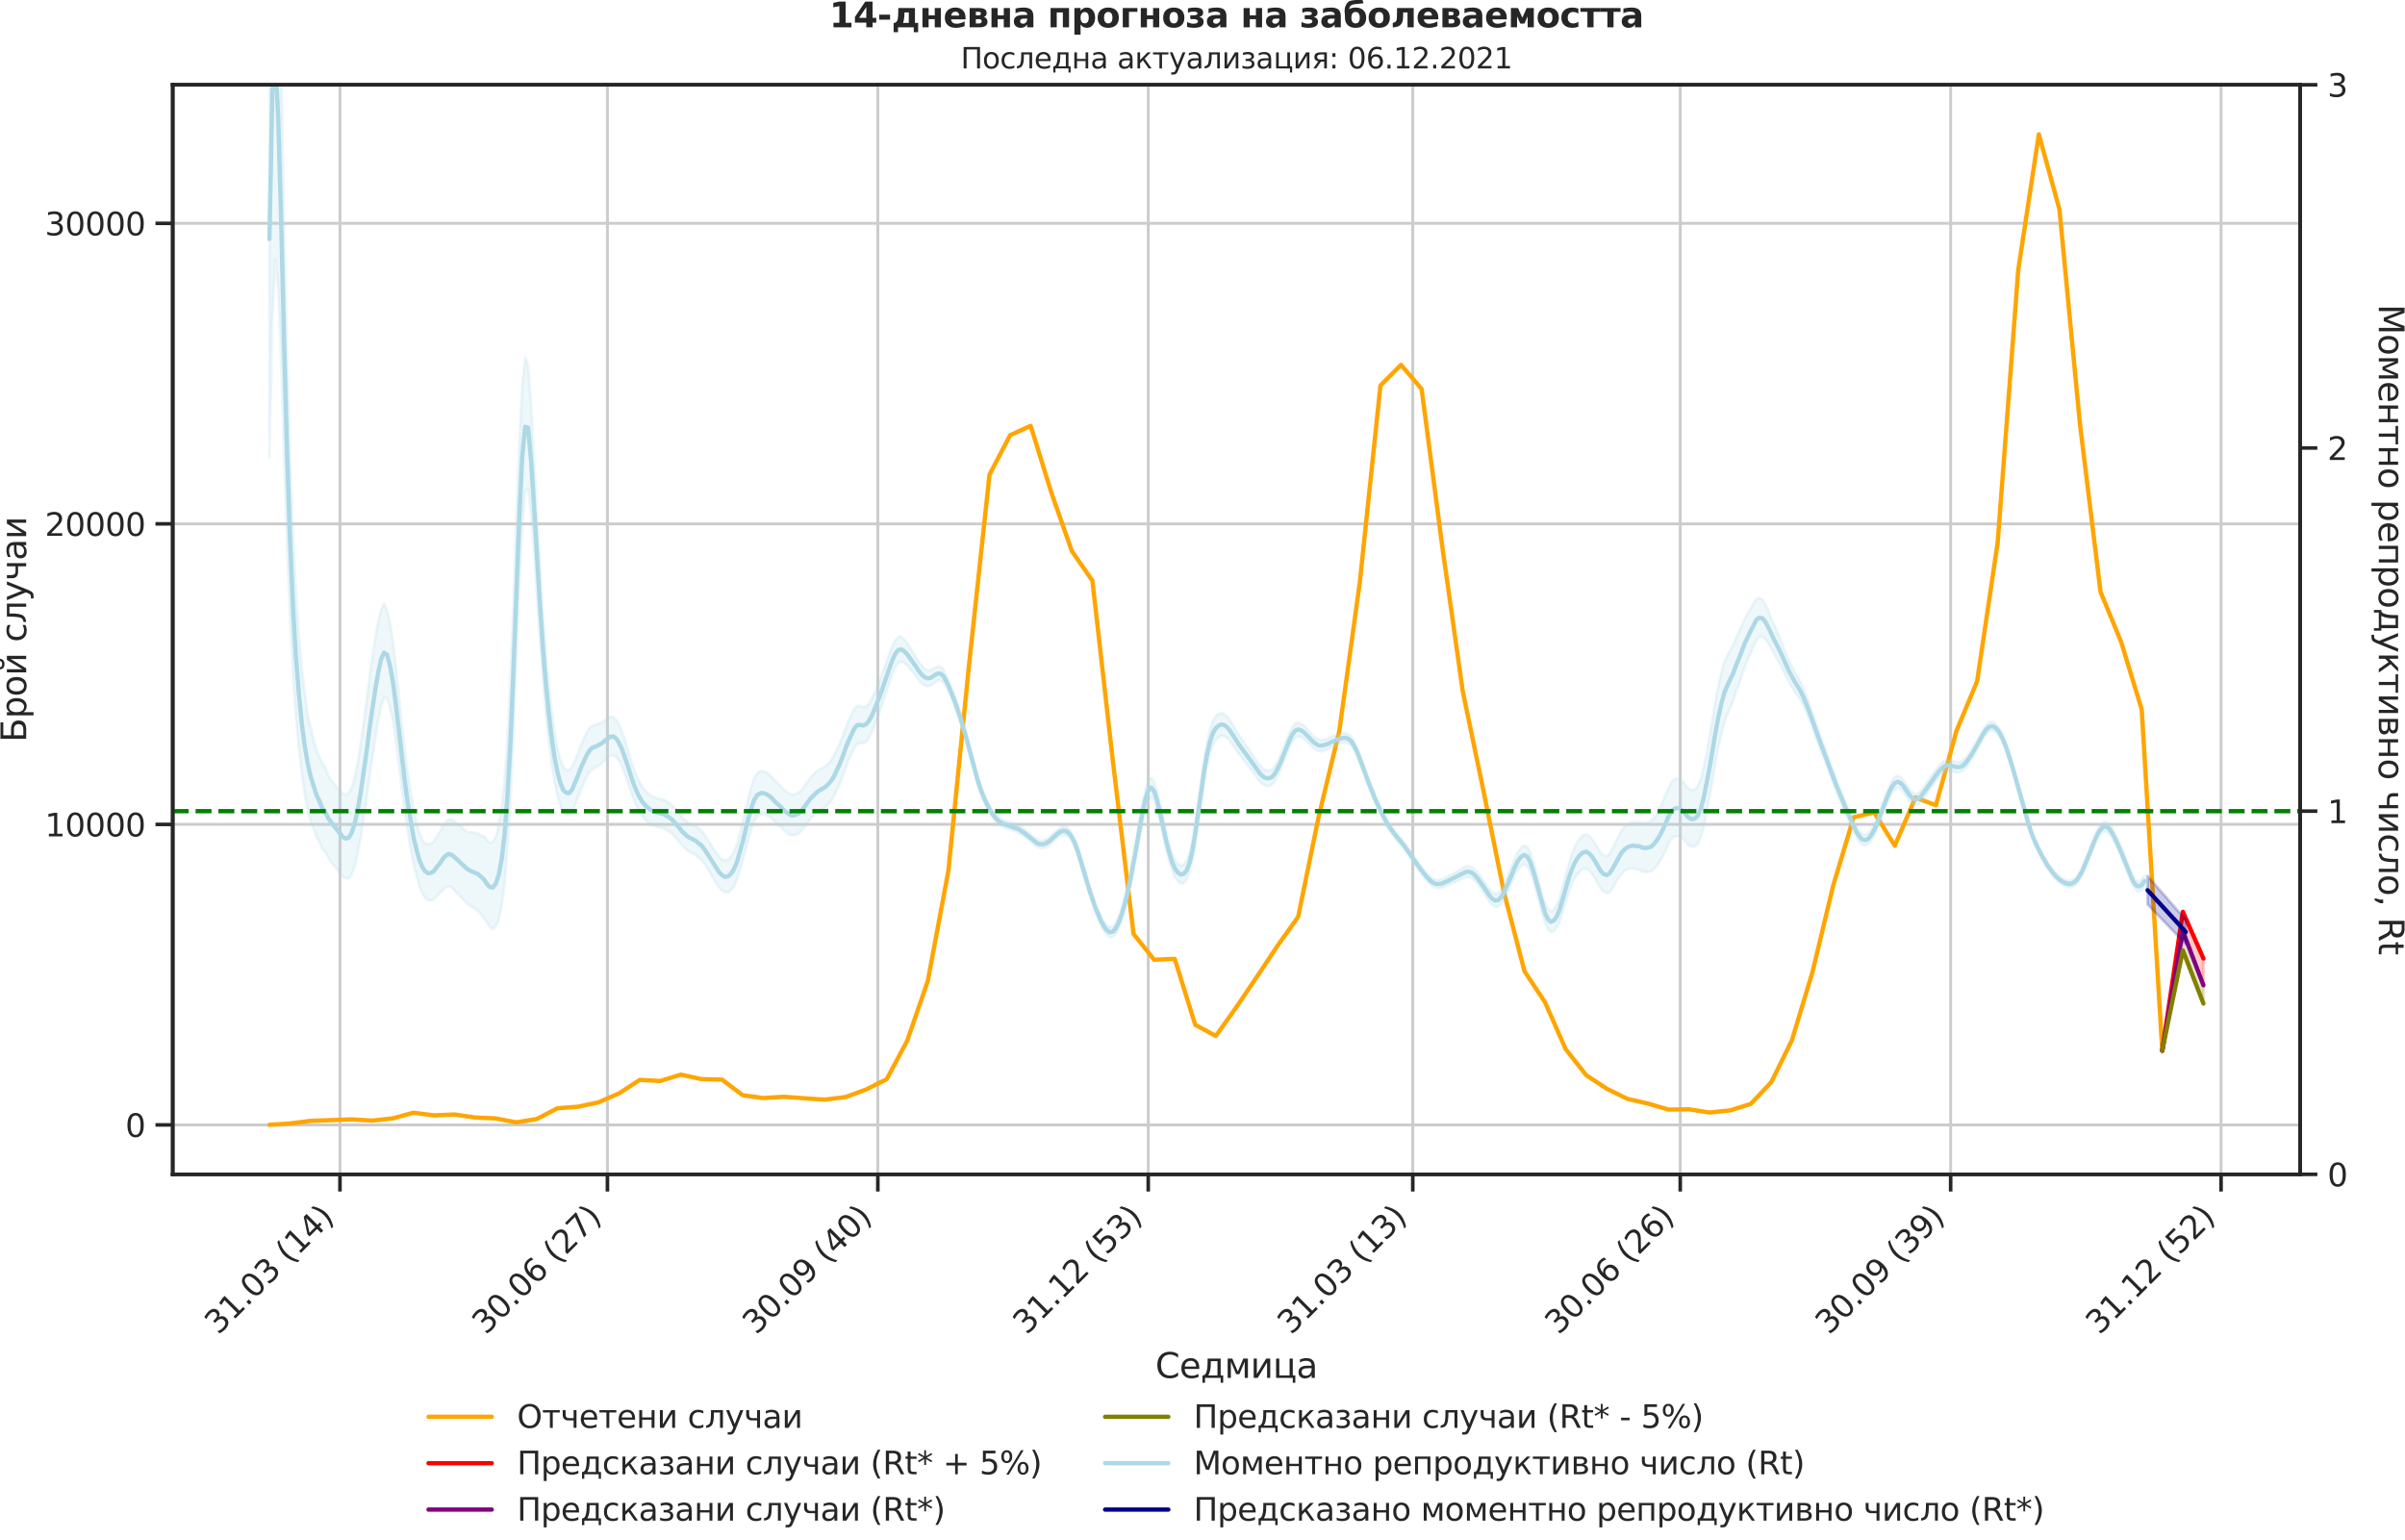 <?xml version="1.0" encoding="utf-8" standalone="no"?>
<!DOCTYPE svg PUBLIC "-//W3C//DTD SVG 1.1//EN"
  "http://www.w3.org/Graphics/SVG/1.1/DTD/svg11.dtd">
<svg xmlns:xlink="http://www.w3.org/1999/xlink" width="836.966pt" height="535.945pt" viewBox="0 0 836.966 535.945" xmlns="http://www.w3.org/2000/svg" version="1.1">
 <defs>
  <style type="text/css">*{stroke-linejoin: round; stroke-linecap: butt}</style>
 </defs>
 <g id="figure_1">
  <g id="patch_1">
   <path d="M 0 535.945 
L 836.966 535.945 
L 836.966 0 
L 0 0 
L 0 535.945 
z
" style="fill: none"/>
  </g>
  <g id="axes_1">
   <g id="patch_2">
    <path d="M 60.108 408.721 
L 800.467 408.721 
L 800.467 29.51 
L 60.108 29.51 
L 60.108 408.721 
z
" style="fill: none"/>
   </g>
   <g id="matplotlib.axis_1">
    <g id="xtick_1">
     <g id="line2d_1">
      <path d="M 118.309 408.721 
L 118.309 29.51 
" clip-path="url(#p2bedf37fb5)" style="fill: none; stroke: #cccccc; stroke-linecap: round"/>
     </g>
     <g id="line2d_2">
      <defs>
       <path id="m0238d34089" d="M 0 0 
L 0 6 
" style="stroke: #262626; stroke-width: 1.25"/>
      </defs>
      <g>
       <use xlink:href="#m0238d34089" x="118.309" y="408.721" style="fill: #262626; stroke: #262626; stroke-width: 1.25"/>
      </g>
     </g>
     <g id="text_1">
      <!-- 31.03 (14) -->
      <g style="fill: #262626" transform="translate(75.985 464.838)rotate(-45)scale(0.11 -0.11)">
       <defs>
        <path id="DejaVuSans-33" d="M 2597 2516 
Q 3050 2419 3304 2112 
Q 3559 1806 3559 1356 
Q 3559 666 3084 287 
Q 2609 -91 1734 -91 
Q 1441 -91 1130 -33 
Q 819 25 488 141 
L 488 750 
Q 750 597 1062 519 
Q 1375 441 1716 441 
Q 2309 441 2620 675 
Q 2931 909 2931 1356 
Q 2931 1769 2642 2001 
Q 2353 2234 1838 2234 
L 1294 2234 
L 1294 2753 
L 1863 2753 
Q 2328 2753 2575 2939 
Q 2822 3125 2822 3475 
Q 2822 3834 2567 4026 
Q 2313 4219 1838 4219 
Q 1578 4219 1281 4162 
Q 984 4106 628 3988 
L 628 4550 
Q 988 4650 1302 4700 
Q 1616 4750 1894 4750 
Q 2613 4750 3031 4423 
Q 3450 4097 3450 3541 
Q 3450 3153 3228 2886 
Q 3006 2619 2597 2516 
z
" transform="scale(0.016)"/>
        <path id="DejaVuSans-31" d="M 794 531 
L 1825 531 
L 1825 4091 
L 703 3866 
L 703 4441 
L 1819 4666 
L 2450 4666 
L 2450 531 
L 3481 531 
L 3481 0 
L 794 0 
L 794 531 
z
" transform="scale(0.016)"/>
        <path id="DejaVuSans-2e" d="M 684 794 
L 1344 794 
L 1344 0 
L 684 0 
L 684 794 
z
" transform="scale(0.016)"/>
        <path id="DejaVuSans-30" d="M 2034 4250 
Q 1547 4250 1301 3770 
Q 1056 3291 1056 2328 
Q 1056 1369 1301 889 
Q 1547 409 2034 409 
Q 2525 409 2770 889 
Q 3016 1369 3016 2328 
Q 3016 3291 2770 3770 
Q 2525 4250 2034 4250 
z
M 2034 4750 
Q 2819 4750 3233 4129 
Q 3647 3509 3647 2328 
Q 3647 1150 3233 529 
Q 2819 -91 2034 -91 
Q 1250 -91 836 529 
Q 422 1150 422 2328 
Q 422 3509 836 4129 
Q 1250 4750 2034 4750 
z
" transform="scale(0.016)"/>
        <path id="DejaVuSans-20" transform="scale(0.016)"/>
        <path id="DejaVuSans-28" d="M 1984 4856 
Q 1566 4138 1362 3434 
Q 1159 2731 1159 2009 
Q 1159 1288 1364 580 
Q 1569 -128 1984 -844 
L 1484 -844 
Q 1016 -109 783 600 
Q 550 1309 550 2009 
Q 550 2706 781 3412 
Q 1013 4119 1484 4856 
L 1984 4856 
z
" transform="scale(0.016)"/>
        <path id="DejaVuSans-34" d="M 2419 4116 
L 825 1625 
L 2419 1625 
L 2419 4116 
z
M 2253 4666 
L 3047 4666 
L 3047 1625 
L 3713 1625 
L 3713 1100 
L 3047 1100 
L 3047 0 
L 2419 0 
L 2419 1100 
L 313 1100 
L 313 1709 
L 2253 4666 
z
" transform="scale(0.016)"/>
        <path id="DejaVuSans-29" d="M 513 4856 
L 1013 4856 
Q 1481 4119 1714 3412 
Q 1947 2706 1947 2009 
Q 1947 1309 1714 600 
Q 1481 -109 1013 -844 
L 513 -844 
Q 928 -128 1133 580 
Q 1338 1288 1338 2009 
Q 1338 2731 1133 3434 
Q 928 4138 513 4856 
z
" transform="scale(0.016)"/>
       </defs>
       <use xlink:href="#DejaVuSans-33"/>
       <use xlink:href="#DejaVuSans-31" x="63.623"/>
       <use xlink:href="#DejaVuSans-2e" x="127.246"/>
       <use xlink:href="#DejaVuSans-30" x="159.033"/>
       <use xlink:href="#DejaVuSans-33" x="222.656"/>
       <use xlink:href="#DejaVuSans-20" x="286.279"/>
       <use xlink:href="#DejaVuSans-28" x="318.066"/>
       <use xlink:href="#DejaVuSans-31" x="357.08"/>
       <use xlink:href="#DejaVuSans-34" x="420.703"/>
       <use xlink:href="#DejaVuSans-29" x="484.326"/>
      </g>
     </g>
    </g>
    <g id="xtick_2">
     <g id="line2d_3">
      <path d="M 211.391 408.721 
L 211.391 29.51 
" clip-path="url(#p2bedf37fb5)" style="fill: none; stroke: #cccccc; stroke-linecap: round"/>
     </g>
     <g id="line2d_4">
      <g>
       <use xlink:href="#m0238d34089" x="211.391" y="408.721" style="fill: #262626; stroke: #262626; stroke-width: 1.25"/>
      </g>
     </g>
     <g id="text_2">
      <!-- 30.06 (27) -->
      <g style="fill: #262626" transform="translate(169.067 464.838)rotate(-45)scale(0.11 -0.11)">
       <defs>
        <path id="DejaVuSans-36" d="M 2113 2584 
Q 1688 2584 1439 2293 
Q 1191 2003 1191 1497 
Q 1191 994 1439 701 
Q 1688 409 2113 409 
Q 2538 409 2786 701 
Q 3034 994 3034 1497 
Q 3034 2003 2786 2293 
Q 2538 2584 2113 2584 
z
M 3366 4563 
L 3366 3988 
Q 3128 4100 2886 4159 
Q 2644 4219 2406 4219 
Q 1781 4219 1451 3797 
Q 1122 3375 1075 2522 
Q 1259 2794 1537 2939 
Q 1816 3084 2150 3084 
Q 2853 3084 3261 2657 
Q 3669 2231 3669 1497 
Q 3669 778 3244 343 
Q 2819 -91 2113 -91 
Q 1303 -91 875 529 
Q 447 1150 447 2328 
Q 447 3434 972 4092 
Q 1497 4750 2381 4750 
Q 2619 4750 2861 4703 
Q 3103 4656 3366 4563 
z
" transform="scale(0.016)"/>
        <path id="DejaVuSans-32" d="M 1228 531 
L 3431 531 
L 3431 0 
L 469 0 
L 469 531 
Q 828 903 1448 1529 
Q 2069 2156 2228 2338 
Q 2531 2678 2651 2914 
Q 2772 3150 2772 3378 
Q 2772 3750 2511 3984 
Q 2250 4219 1831 4219 
Q 1534 4219 1204 4116 
Q 875 4013 500 3803 
L 500 4441 
Q 881 4594 1212 4672 
Q 1544 4750 1819 4750 
Q 2544 4750 2975 4387 
Q 3406 4025 3406 3419 
Q 3406 3131 3298 2873 
Q 3191 2616 2906 2266 
Q 2828 2175 2409 1742 
Q 1991 1309 1228 531 
z
" transform="scale(0.016)"/>
        <path id="DejaVuSans-37" d="M 525 4666 
L 3525 4666 
L 3525 4397 
L 1831 0 
L 1172 0 
L 2766 4134 
L 525 4134 
L 525 4666 
z
" transform="scale(0.016)"/>
       </defs>
       <use xlink:href="#DejaVuSans-33"/>
       <use xlink:href="#DejaVuSans-30" x="63.623"/>
       <use xlink:href="#DejaVuSans-2e" x="127.246"/>
       <use xlink:href="#DejaVuSans-30" x="159.033"/>
       <use xlink:href="#DejaVuSans-36" x="222.656"/>
       <use xlink:href="#DejaVuSans-20" x="286.279"/>
       <use xlink:href="#DejaVuSans-28" x="318.066"/>
       <use xlink:href="#DejaVuSans-32" x="357.08"/>
       <use xlink:href="#DejaVuSans-37" x="420.703"/>
       <use xlink:href="#DejaVuSans-29" x="484.326"/>
      </g>
     </g>
    </g>
    <g id="xtick_3">
     <g id="line2d_5">
      <path d="M 305.496 408.721 
L 305.496 29.51 
" clip-path="url(#p2bedf37fb5)" style="fill: none; stroke: #cccccc; stroke-linecap: round"/>
     </g>
     <g id="line2d_6">
      <g>
       <use xlink:href="#m0238d34089" x="305.496" y="408.721" style="fill: #262626; stroke: #262626; stroke-width: 1.25"/>
      </g>
     </g>
     <g id="text_3">
      <!-- 30.09 (40) -->
      <g style="fill: #262626" transform="translate(263.172 464.838)rotate(-45)scale(0.11 -0.11)">
       <defs>
        <path id="DejaVuSans-39" d="M 703 97 
L 703 672 
Q 941 559 1184 500 
Q 1428 441 1663 441 
Q 2288 441 2617 861 
Q 2947 1281 2994 2138 
Q 2813 1869 2534 1725 
Q 2256 1581 1919 1581 
Q 1219 1581 811 2004 
Q 403 2428 403 3163 
Q 403 3881 828 4315 
Q 1253 4750 1959 4750 
Q 2769 4750 3195 4129 
Q 3622 3509 3622 2328 
Q 3622 1225 3098 567 
Q 2575 -91 1691 -91 
Q 1453 -91 1209 -44 
Q 966 3 703 97 
z
M 1959 2075 
Q 2384 2075 2632 2365 
Q 2881 2656 2881 3163 
Q 2881 3666 2632 3958 
Q 2384 4250 1959 4250 
Q 1534 4250 1286 3958 
Q 1038 3666 1038 3163 
Q 1038 2656 1286 2365 
Q 1534 2075 1959 2075 
z
" transform="scale(0.016)"/>
       </defs>
       <use xlink:href="#DejaVuSans-33"/>
       <use xlink:href="#DejaVuSans-30" x="63.623"/>
       <use xlink:href="#DejaVuSans-2e" x="127.246"/>
       <use xlink:href="#DejaVuSans-30" x="159.033"/>
       <use xlink:href="#DejaVuSans-39" x="222.656"/>
       <use xlink:href="#DejaVuSans-20" x="286.279"/>
       <use xlink:href="#DejaVuSans-28" x="318.066"/>
       <use xlink:href="#DejaVuSans-34" x="357.08"/>
       <use xlink:href="#DejaVuSans-30" x="420.703"/>
       <use xlink:href="#DejaVuSans-29" x="484.326"/>
      </g>
     </g>
    </g>
    <g id="xtick_4">
     <g id="line2d_7">
      <path d="M 399.601 408.721 
L 399.601 29.51 
" clip-path="url(#p2bedf37fb5)" style="fill: none; stroke: #cccccc; stroke-linecap: round"/>
     </g>
     <g id="line2d_8">
      <g>
       <use xlink:href="#m0238d34089" x="399.601" y="408.721" style="fill: #262626; stroke: #262626; stroke-width: 1.25"/>
      </g>
     </g>
     <g id="text_4">
      <!-- 31.12 (53) -->
      <g style="fill: #262626" transform="translate(357.277 464.838)rotate(-45)scale(0.11 -0.11)">
       <defs>
        <path id="DejaVuSans-35" d="M 691 4666 
L 3169 4666 
L 3169 4134 
L 1269 4134 
L 1269 2991 
Q 1406 3038 1543 3061 
Q 1681 3084 1819 3084 
Q 2600 3084 3056 2656 
Q 3513 2228 3513 1497 
Q 3513 744 3044 326 
Q 2575 -91 1722 -91 
Q 1428 -91 1123 -41 
Q 819 9 494 109 
L 494 744 
Q 775 591 1075 516 
Q 1375 441 1709 441 
Q 2250 441 2565 725 
Q 2881 1009 2881 1497 
Q 2881 1984 2565 2268 
Q 2250 2553 1709 2553 
Q 1456 2553 1204 2497 
Q 953 2441 691 2322 
L 691 4666 
z
" transform="scale(0.016)"/>
       </defs>
       <use xlink:href="#DejaVuSans-33"/>
       <use xlink:href="#DejaVuSans-31" x="63.623"/>
       <use xlink:href="#DejaVuSans-2e" x="127.246"/>
       <use xlink:href="#DejaVuSans-31" x="159.033"/>
       <use xlink:href="#DejaVuSans-32" x="222.656"/>
       <use xlink:href="#DejaVuSans-20" x="286.279"/>
       <use xlink:href="#DejaVuSans-28" x="318.066"/>
       <use xlink:href="#DejaVuSans-35" x="357.08"/>
       <use xlink:href="#DejaVuSans-33" x="420.703"/>
       <use xlink:href="#DejaVuSans-29" x="484.326"/>
      </g>
     </g>
    </g>
    <g id="xtick_5">
     <g id="line2d_9">
      <path d="M 491.66 408.721 
L 491.66 29.51 
" clip-path="url(#p2bedf37fb5)" style="fill: none; stroke: #cccccc; stroke-linecap: round"/>
     </g>
     <g id="line2d_10">
      <g>
       <use xlink:href="#m0238d34089" x="491.66" y="408.721" style="fill: #262626; stroke: #262626; stroke-width: 1.25"/>
      </g>
     </g>
     <g id="text_5">
      <!-- 31.03 (13) -->
      <g style="fill: #262626" transform="translate(449.336 464.838)rotate(-45)scale(0.11 -0.11)">
       <use xlink:href="#DejaVuSans-33"/>
       <use xlink:href="#DejaVuSans-31" x="63.623"/>
       <use xlink:href="#DejaVuSans-2e" x="127.246"/>
       <use xlink:href="#DejaVuSans-30" x="159.033"/>
       <use xlink:href="#DejaVuSans-33" x="222.656"/>
       <use xlink:href="#DejaVuSans-20" x="286.279"/>
       <use xlink:href="#DejaVuSans-28" x="318.066"/>
       <use xlink:href="#DejaVuSans-31" x="357.08"/>
       <use xlink:href="#DejaVuSans-33" x="420.703"/>
       <use xlink:href="#DejaVuSans-29" x="484.326"/>
      </g>
     </g>
    </g>
    <g id="xtick_6">
     <g id="line2d_11">
      <path d="M 584.742 408.721 
L 584.742 29.51 
" clip-path="url(#p2bedf37fb5)" style="fill: none; stroke: #cccccc; stroke-linecap: round"/>
     </g>
     <g id="line2d_12">
      <g>
       <use xlink:href="#m0238d34089" x="584.742" y="408.721" style="fill: #262626; stroke: #262626; stroke-width: 1.25"/>
      </g>
     </g>
     <g id="text_6">
      <!-- 30.06 (26) -->
      <g style="fill: #262626" transform="translate(542.418 464.838)rotate(-45)scale(0.11 -0.11)">
       <use xlink:href="#DejaVuSans-33"/>
       <use xlink:href="#DejaVuSans-30" x="63.623"/>
       <use xlink:href="#DejaVuSans-2e" x="127.246"/>
       <use xlink:href="#DejaVuSans-30" x="159.033"/>
       <use xlink:href="#DejaVuSans-36" x="222.656"/>
       <use xlink:href="#DejaVuSans-20" x="286.279"/>
       <use xlink:href="#DejaVuSans-28" x="318.066"/>
       <use xlink:href="#DejaVuSans-32" x="357.08"/>
       <use xlink:href="#DejaVuSans-36" x="420.703"/>
       <use xlink:href="#DejaVuSans-29" x="484.326"/>
      </g>
     </g>
    </g>
    <g id="xtick_7">
     <g id="line2d_13">
      <path d="M 678.847 408.721 
L 678.847 29.51 
" clip-path="url(#p2bedf37fb5)" style="fill: none; stroke: #cccccc; stroke-linecap: round"/>
     </g>
     <g id="line2d_14">
      <g>
       <use xlink:href="#m0238d34089" x="678.847" y="408.721" style="fill: #262626; stroke: #262626; stroke-width: 1.25"/>
      </g>
     </g>
     <g id="text_7">
      <!-- 30.09 (39) -->
      <g style="fill: #262626" transform="translate(636.523 464.838)rotate(-45)scale(0.11 -0.11)">
       <use xlink:href="#DejaVuSans-33"/>
       <use xlink:href="#DejaVuSans-30" x="63.623"/>
       <use xlink:href="#DejaVuSans-2e" x="127.246"/>
       <use xlink:href="#DejaVuSans-30" x="159.033"/>
       <use xlink:href="#DejaVuSans-39" x="222.656"/>
       <use xlink:href="#DejaVuSans-20" x="286.279"/>
       <use xlink:href="#DejaVuSans-28" x="318.066"/>
       <use xlink:href="#DejaVuSans-33" x="357.08"/>
       <use xlink:href="#DejaVuSans-39" x="420.703"/>
       <use xlink:href="#DejaVuSans-29" x="484.326"/>
      </g>
     </g>
    </g>
    <g id="xtick_8">
     <g id="line2d_15">
      <path d="M 772.952 408.721 
L 772.952 29.51 
" clip-path="url(#p2bedf37fb5)" style="fill: none; stroke: #cccccc; stroke-linecap: round"/>
     </g>
     <g id="line2d_16">
      <g>
       <use xlink:href="#m0238d34089" x="772.952" y="408.721" style="fill: #262626; stroke: #262626; stroke-width: 1.25"/>
      </g>
     </g>
     <g id="text_8">
      <!-- 31.12 (52) -->
      <g style="fill: #262626" transform="translate(730.628 464.838)rotate(-45)scale(0.11 -0.11)">
       <use xlink:href="#DejaVuSans-33"/>
       <use xlink:href="#DejaVuSans-31" x="63.623"/>
       <use xlink:href="#DejaVuSans-2e" x="127.246"/>
       <use xlink:href="#DejaVuSans-31" x="159.033"/>
       <use xlink:href="#DejaVuSans-32" x="222.656"/>
       <use xlink:href="#DejaVuSans-20" x="286.279"/>
       <use xlink:href="#DejaVuSans-28" x="318.066"/>
       <use xlink:href="#DejaVuSans-35" x="357.08"/>
       <use xlink:href="#DejaVuSans-32" x="420.703"/>
       <use xlink:href="#DejaVuSans-29" x="484.326"/>
      </g>
     </g>
    </g>
    <g id="text_9">
     <!-- Седмица -->
     <g style="fill: #262626" transform="translate(402.072 479.573)scale(0.12 -0.12)">
      <defs>
       <path id="DejaVuSans-421" d="M 4122 4306 
L 4122 3641 
Q 3803 3938 3442 4084 
Q 3081 4231 2675 4231 
Q 1875 4231 1450 3742 
Q 1025 3253 1025 2328 
Q 1025 1406 1450 917 
Q 1875 428 2675 428 
Q 3081 428 3442 575 
Q 3803 722 4122 1019 
L 4122 359 
Q 3791 134 3420 21 
Q 3050 -91 2638 -91 
Q 1578 -91 968 557 
Q 359 1206 359 2328 
Q 359 3453 968 4101 
Q 1578 4750 2638 4750 
Q 3056 4750 3426 4639 
Q 3797 4528 4122 4306 
z
" transform="scale(0.016)"/>
       <path id="DejaVuSans-435" d="M 3597 1894 
L 3597 1613 
L 953 1613 
Q 991 1019 1311 708 
Q 1631 397 2203 397 
Q 2534 397 2845 478 
Q 3156 559 3463 722 
L 3463 178 
Q 3153 47 2828 -22 
Q 2503 -91 2169 -91 
Q 1331 -91 842 396 
Q 353 884 353 1716 
Q 353 2575 817 3079 
Q 1281 3584 2069 3584 
Q 2775 3584 3186 3129 
Q 3597 2675 3597 1894 
z
M 3022 2063 
Q 3016 2534 2758 2815 
Q 2500 3097 2075 3097 
Q 1594 3097 1305 2825 
Q 1016 2553 972 2059 
L 3022 2063 
z
" transform="scale(0.016)"/>
       <path id="DejaVuSans-434" d="M 1384 459 
L 3053 459 
L 3053 3041 
L 1844 3041 
L 1844 2603 
Q 1844 1316 1475 628 
L 1384 459 
z
M 550 459 
Q 834 584 959 850 
Q 1266 1509 1266 2838 
L 1266 3500 
L 3631 3500 
L 3631 459 
L 4091 459 
L 4091 -884 
L 3631 -884 
L 3631 0 
L 794 0 
L 794 -884 
L 334 -884 
L 334 459 
L 550 459 
z
" transform="scale(0.016)"/>
       <path id="DejaVuSans-43c" d="M 581 3500 
L 1422 3500 
L 2416 1156 
L 3413 3500 
L 4247 3500 
L 4247 0 
L 3669 0 
L 3669 2950 
L 2703 672 
L 2128 672 
L 1159 2950 
L 1159 0 
L 581 0 
L 581 3500 
z
" transform="scale(0.016)"/>
       <path id="DejaVuSans-438" d="M 3578 3500 
L 3578 0 
L 3006 0 
L 3006 2809 
L 1319 0 
L 581 0 
L 581 3500 
L 1153 3500 
L 1153 697 
L 2838 3500 
L 3578 3500 
z
" transform="scale(0.016)"/>
       <path id="DejaVuSans-446" d="M 3603 0 
L 581 0 
L 581 3500 
L 1159 3500 
L 1159 459 
L 3025 459 
L 3025 3500 
L 3603 3500 
L 3603 459 
L 4063 459 
L 4063 -884 
L 3603 -884 
L 3603 0 
z
" transform="scale(0.016)"/>
       <path id="DejaVuSans-430" d="M 2194 1759 
Q 1497 1759 1228 1600 
Q 959 1441 959 1056 
Q 959 750 1161 570 
Q 1363 391 1709 391 
Q 2188 391 2477 730 
Q 2766 1069 2766 1631 
L 2766 1759 
L 2194 1759 
z
M 3341 1997 
L 3341 0 
L 2766 0 
L 2766 531 
Q 2569 213 2275 61 
Q 1981 -91 1556 -91 
Q 1019 -91 701 211 
Q 384 513 384 1019 
Q 384 1609 779 1909 
Q 1175 2209 1959 2209 
L 2766 2209 
L 2766 2266 
Q 2766 2663 2505 2880 
Q 2244 3097 1772 3097 
Q 1472 3097 1187 3025 
Q 903 2953 641 2809 
L 641 3341 
Q 956 3463 1253 3523 
Q 1550 3584 1831 3584 
Q 2591 3584 2966 3190 
Q 3341 2797 3341 1997 
z
" transform="scale(0.016)"/>
      </defs>
      <use xlink:href="#DejaVuSans-421"/>
      <use xlink:href="#DejaVuSans-435" x="69.824"/>
      <use xlink:href="#DejaVuSans-434" x="131.348"/>
      <use xlink:href="#DejaVuSans-43c" x="200.488"/>
      <use xlink:href="#DejaVuSans-438" x="275.928"/>
      <use xlink:href="#DejaVuSans-446" x="340.918"/>
      <use xlink:href="#DejaVuSans-430" x="408.984"/>
     </g>
    </g>
   </g>
   <g id="matplotlib.axis_2">
    <g id="ytick_1">
     <g id="line2d_17">
      <path d="M 60.108 391.526 
L 800.467 391.526 
" clip-path="url(#p2bedf37fb5)" style="fill: none; stroke: #cccccc; stroke-linecap: round"/>
     </g>
     <g id="line2d_18">
      <defs>
       <path id="m800c82730b" d="M 0 0 
L -6 0 
" style="stroke: #262626; stroke-width: 1.25"/>
      </defs>
      <g>
       <use xlink:href="#m800c82730b" x="60.108" y="391.526" style="fill: #262626; stroke: #262626; stroke-width: 1.25"/>
      </g>
     </g>
     <g id="text_10">
      <!-- 0 -->
      <g style="fill: #262626" transform="translate(43.609 395.705)scale(0.11 -0.11)">
       <use xlink:href="#DejaVuSans-30"/>
      </g>
     </g>
    </g>
    <g id="ytick_2">
     <g id="line2d_19">
      <path d="M 60.108 286.927 
L 800.467 286.927 
" clip-path="url(#p2bedf37fb5)" style="fill: none; stroke: #cccccc; stroke-linecap: round"/>
     </g>
     <g id="line2d_20">
      <g>
       <use xlink:href="#m800c82730b" x="60.108" y="286.927" style="fill: #262626; stroke: #262626; stroke-width: 1.25"/>
      </g>
     </g>
     <g id="text_11">
      <!-- 10000 -->
      <g style="fill: #262626" transform="translate(15.614 291.106)scale(0.11 -0.11)">
       <use xlink:href="#DejaVuSans-31"/>
       <use xlink:href="#DejaVuSans-30" x="63.623"/>
       <use xlink:href="#DejaVuSans-30" x="127.246"/>
       <use xlink:href="#DejaVuSans-30" x="190.869"/>
       <use xlink:href="#DejaVuSans-30" x="254.492"/>
      </g>
     </g>
    </g>
    <g id="ytick_3">
     <g id="line2d_21">
      <path d="M 60.108 182.328 
L 800.467 182.328 
" clip-path="url(#p2bedf37fb5)" style="fill: none; stroke: #cccccc; stroke-linecap: round"/>
     </g>
     <g id="line2d_22">
      <g>
       <use xlink:href="#m800c82730b" x="60.108" y="182.328" style="fill: #262626; stroke: #262626; stroke-width: 1.25"/>
      </g>
     </g>
     <g id="text_12">
      <!-- 20000 -->
      <g style="fill: #262626" transform="translate(15.614 186.507)scale(0.11 -0.11)">
       <use xlink:href="#DejaVuSans-32"/>
       <use xlink:href="#DejaVuSans-30" x="63.623"/>
       <use xlink:href="#DejaVuSans-30" x="127.246"/>
       <use xlink:href="#DejaVuSans-30" x="190.869"/>
       <use xlink:href="#DejaVuSans-30" x="254.492"/>
      </g>
     </g>
    </g>
    <g id="ytick_4">
     <g id="line2d_23">
      <path d="M 60.108 77.729 
L 800.467 77.729 
" clip-path="url(#p2bedf37fb5)" style="fill: none; stroke: #cccccc; stroke-linecap: round"/>
     </g>
     <g id="line2d_24">
      <g>
       <use xlink:href="#m800c82730b" x="60.108" y="77.729" style="fill: #262626; stroke: #262626; stroke-width: 1.25"/>
      </g>
     </g>
     <g id="text_13">
      <!-- 30000 -->
      <g style="fill: #262626" transform="translate(15.614 81.908)scale(0.11 -0.11)">
       <use xlink:href="#DejaVuSans-33"/>
       <use xlink:href="#DejaVuSans-30" x="63.623"/>
       <use xlink:href="#DejaVuSans-30" x="127.246"/>
       <use xlink:href="#DejaVuSans-30" x="190.869"/>
       <use xlink:href="#DejaVuSans-30" x="254.492"/>
      </g>
     </g>
    </g>
    <g id="text_14">
     <!-- Брой случаи -->
     <g style="fill: #262626" transform="translate(9.118 258.325)rotate(-90)scale(0.12 -0.12)">
      <defs>
       <path id="DejaVuSans-411" d="M 3272 1372 
Q 3272 1806 3026 2017 
Q 2781 2228 2272 2228 
L 1259 2228 
L 1259 519 
L 2272 519 
Q 2781 519 3026 730 
Q 3272 941 3272 1372 
z
M 3609 4666 
L 3609 4147 
L 1259 4147 
L 1259 2747 
L 2303 2747 
Q 3088 2747 3513 2406 
Q 3938 2066 3938 1372 
Q 3938 681 3527 340 
Q 3116 0 2303 0 
L 628 0 
L 628 4666 
L 3609 4666 
z
" transform="scale(0.016)"/>
       <path id="DejaVuSans-440" d="M 1159 525 
L 1159 -1331 
L 581 -1331 
L 581 3500 
L 1159 3500 
L 1159 2969 
Q 1341 3281 1617 3432 
Q 1894 3584 2278 3584 
Q 2916 3584 3314 3078 
Q 3713 2572 3713 1747 
Q 3713 922 3314 415 
Q 2916 -91 2278 -91 
Q 1894 -91 1617 61 
Q 1341 213 1159 525 
z
M 3116 1747 
Q 3116 2381 2855 2742 
Q 2594 3103 2138 3103 
Q 1681 3103 1420 2742 
Q 1159 2381 1159 1747 
Q 1159 1113 1420 752 
Q 1681 391 2138 391 
Q 2594 391 2855 752 
Q 3116 1113 3116 1747 
z
" transform="scale(0.016)"/>
       <path id="DejaVuSans-43e" d="M 1959 3097 
Q 1497 3097 1228 2736 
Q 959 2375 959 1747 
Q 959 1119 1226 758 
Q 1494 397 1959 397 
Q 2419 397 2687 759 
Q 2956 1122 2956 1747 
Q 2956 2369 2687 2733 
Q 2419 3097 1959 3097 
z
M 1959 3584 
Q 2709 3584 3137 3096 
Q 3566 2609 3566 1747 
Q 3566 888 3137 398 
Q 2709 -91 1959 -91 
Q 1206 -91 779 398 
Q 353 888 353 1747 
Q 353 2609 779 3096 
Q 1206 3584 1959 3584 
z
" transform="scale(0.016)"/>
       <path id="DejaVuSans-439" d="M 3578 3500 
L 3578 0 
L 3006 0 
L 3006 2809 
L 1319 0 
L 581 0 
L 581 3500 
L 1153 3500 
L 1153 697 
L 2838 3500 
L 3578 3500 
z
M 1102 4833 
L 1471 4833 
Q 1505 4599 1656 4481 
Q 1808 4364 2080 4364 
Q 2349 4364 2499 4480 
Q 2649 4596 2689 4833 
L 3058 4833 
Q 3027 4386 2780 4161 
Q 2533 3936 2080 3936 
Q 1627 3936 1380 4161 
Q 1133 4386 1102 4833 
z
" transform="scale(0.016)"/>
       <path id="DejaVuSans-441" d="M 3122 3366 
L 3122 2828 
Q 2878 2963 2633 3030 
Q 2388 3097 2138 3097 
Q 1578 3097 1268 2742 
Q 959 2388 959 1747 
Q 959 1106 1268 751 
Q 1578 397 2138 397 
Q 2388 397 2633 464 
Q 2878 531 3122 666 
L 3122 134 
Q 2881 22 2623 -34 
Q 2366 -91 2075 -91 
Q 1284 -91 818 406 
Q 353 903 353 1747 
Q 353 2603 823 3093 
Q 1294 3584 2113 3584 
Q 2378 3584 2631 3529 
Q 2884 3475 3122 3366 
z
" transform="scale(0.016)"/>
       <path id="DejaVuSans-43b" d="M 238 0 
L 238 478 
Q 806 566 981 959 
Q 1194 1513 1194 2928 
L 1194 3500 
L 3559 3500 
L 3559 0 
L 2984 0 
L 2984 3041 
L 1769 3041 
L 1769 2694 
Q 1769 1344 1494 738 
Q 1200 91 238 0 
z
" transform="scale(0.016)"/>
       <path id="DejaVuSans-443" d="M 2059 -325 
Q 1816 -950 1584 -1140 
Q 1353 -1331 966 -1331 
L 506 -1331 
L 506 -850 
L 844 -850 
Q 1081 -850 1212 -737 
Q 1344 -625 1503 -206 
L 1606 56 
L 191 3500 
L 800 3500 
L 1894 763 
L 2988 3500 
L 3597 3500 
L 2059 -325 
z
" transform="scale(0.016)"/>
       <path id="DejaVuSans-447" d="M 2625 0 
L 2625 1472 
L 1553 1472 
Q 1075 1472 756 1769 
Q 469 2038 469 2613 
L 469 3500 
L 1044 3500 
L 1044 2666 
Q 1044 2300 1206 2116 
Q 1372 1931 1697 1931 
L 2625 1931 
L 2625 3500 
L 3200 3500 
L 3200 0 
L 2625 0 
z
" transform="scale(0.016)"/>
      </defs>
      <use xlink:href="#DejaVuSans-411"/>
      <use xlink:href="#DejaVuSans-440" x="68.604"/>
      <use xlink:href="#DejaVuSans-43e" x="132.08"/>
      <use xlink:href="#DejaVuSans-439" x="193.262"/>
      <use xlink:href="#DejaVuSans-20" x="258.252"/>
      <use xlink:href="#DejaVuSans-441" x="290.039"/>
      <use xlink:href="#DejaVuSans-43b" x="345.02"/>
      <use xlink:href="#DejaVuSans-443" x="408.936"/>
      <use xlink:href="#DejaVuSans-447" x="468.115"/>
      <use xlink:href="#DejaVuSans-430" x="527.197"/>
      <use xlink:href="#DejaVuSans-438" x="588.477"/>
     </g>
    </g>
   </g>
   <g id="PolyCollection_1">
    <defs>
     <path id="m6aa163e6cf" d="M 752.494 -170.265 
L 752.494 -170.265 
L 759.655 -218.59 
L 766.815 -202.335 
L 766.815 -193.036 
L 766.815 -193.036 
L 759.655 -211.864 
L 752.494 -170.265 
z
" style="stroke: #ff0000; stroke-opacity: 0.2"/>
    </defs>
    <g clip-path="url(#p2bedf37fb5)">
     <use xlink:href="#m6aa163e6cf" x="0" y="535.945" style="fill: #ff0000; fill-opacity: 0.2; stroke: #ff0000; stroke-opacity: 0.2"/>
    </g>
   </g>
   <g id="PolyCollection_2">
    <defs>
     <path id="m98ed1ec395" d="M 752.494 -170.265 
L 752.494 -170.265 
L 759.655 -211.864 
L 766.815 -193.036 
L 766.815 -186.666 
L 766.815 -186.666 
L 759.655 -205.17 
L 752.494 -170.265 
z
" style="stroke: #808000; stroke-opacity: 0.2"/>
    </defs>
    <g clip-path="url(#p2bedf37fb5)">
     <use xlink:href="#m98ed1ec395" x="0" y="535.945" style="fill: #808000; fill-opacity: 0.2; stroke: #808000; stroke-opacity: 0.2"/>
    </g>
   </g>
   <g id="line2d_25">
    <path d="M 93.76 391.484 
L 100.92 391.034 
L 108.081 390.103 
L 115.241 389.863 
L 122.401 389.591 
L 129.561 390.02 
L 136.721 389.235 
L 143.881 387.279 
L 151.041 388.2 
L 158.202 387.896 
L 165.362 388.953 
L 172.522 389.267 
L 179.682 390.626 
L 186.842 389.455 
L 194.002 385.721 
L 201.163 385.187 
L 208.323 383.65 
L 215.483 380.522 
L 222.643 375.857 
L 229.803 376.223 
L 236.963 374.016 
L 244.123 375.585 
L 251.284 375.763 
L 258.444 381.171 
L 265.604 382.175 
L 272.764 381.725 
L 279.924 382.258 
L 287.084 382.729 
L 294.245 381.819 
L 301.405 379.204 
L 308.565 375.616 
L 315.725 362.228 
L 322.885 341.433 
L 330.045 303.098 
L 337.205 231.678 
L 344.366 165.163 
L 351.526 151.471 
L 358.686 148.208 
L 365.846 171.345 
L 373.006 191.773 
L 380.166 202.118 
L 387.327 265.202 
L 394.487 325.053 
L 401.647 334.038 
L 408.807 333.724 
L 415.967 356.694 
L 423.127 360.565 
L 430.288 350.502 
L 437.448 339.917 
L 444.608 329.143 
L 451.768 319.112 
L 458.928 284.134 
L 466.088 254.449 
L 473.248 202.547 
L 480.409 134.192 
L 487.569 126.995 
L 494.729 135.374 
L 501.889 189.943 
L 509.049 240.569 
L 516.209 275.034 
L 523.37 310.504 
L 530.53 338.024 
L 537.69 348.849 
L 544.85 365.125 
L 552.01 374.204 
L 559.17 378.922 
L 566.33 382.447 
L 573.491 384.089 
L 580.651 386.191 
L 587.811 386.097 
L 594.971 387.216 
L 602.131 386.463 
L 609.291 384.214 
L 616.452 376.621 
L 623.612 362.039 
L 630.772 338.295 
L 637.932 308.38 
L 645.092 284.448 
L 652.252 282.774 
L 659.412 294.353 
L 666.573 277.586 
L 673.733 280.264 
L 680.893 254.334 
L 688.053 237.138 
L 695.213 188.834 
L 702.373 93.9 
L 709.534 46.747 
L 716.694 72.802 
L 723.854 147.674 
L 731.014 206.009 
L 738.174 223.404 
L 745.334 246.907 
L 752.494 365.679 
" clip-path="url(#p2bedf37fb5)" style="fill: none; stroke: #ffa500; stroke-width: 1.5; stroke-linecap: round"/>
   </g>
   <g id="line2d_26">
    <path d="M 752.494 365.679 
L 759.655 317.355 
L 766.815 333.609 
" clip-path="url(#p2bedf37fb5)" style="fill: none; stroke: #ff0000; stroke-width: 1.5; stroke-linecap: round"/>
   </g>
   <g id="line2d_27">
    <path d="M 752.494 365.679 
L 759.655 324.08 
L 766.815 342.908 
" clip-path="url(#p2bedf37fb5)" style="fill: none; stroke: #800080; stroke-width: 1.5; stroke-linecap: round"/>
   </g>
   <g id="line2d_28">
    <path d="M 752.494 365.679 
L 759.655 330.775 
L 766.815 349.278 
" clip-path="url(#p2bedf37fb5)" style="fill: none; stroke: #808000; stroke-width: 1.5; stroke-linecap: round"/>
   </g>
   <g id="patch_3">
    <path d="M 60.108 408.721 
L 60.108 29.51 
" style="fill: none; stroke: #262626; stroke-width: 1.25; stroke-linejoin: miter; stroke-linecap: square"/>
   </g>
   <g id="patch_4">
    <path d="M 800.467 408.721 
L 800.467 29.51 
" style="fill: none; stroke: #262626; stroke-width: 1.25; stroke-linejoin: miter; stroke-linecap: square"/>
   </g>
   <g id="patch_5">
    <path d="M 60.108 408.721 
L 800.467 408.721 
" style="fill: none; stroke: #262626; stroke-width: 1.25; stroke-linejoin: miter; stroke-linecap: square"/>
   </g>
   <g id="patch_6">
    <path d="M 60.108 29.51 
L 800.467 29.51 
" style="fill: none; stroke: #262626; stroke-width: 1.25; stroke-linejoin: miter; stroke-linecap: square"/>
   </g>
   <g id="text_15">
    <!-- Последна актуализация: 06.12.2021 -->
    <g style="fill: #262626" transform="translate(334.356 23.822)scale(0.1 -0.1)">
     <defs>
      <path id="DejaVuSans-41f" d="M 4184 4666 
L 4184 0 
L 3553 0 
L 3553 4134 
L 1259 4134 
L 1259 0 
L 628 0 
L 628 4666 
L 4184 4666 
z
" transform="scale(0.016)"/>
      <path id="DejaVuSans-43d" d="M 581 3500 
L 1159 3500 
L 1159 2072 
L 3025 2072 
L 3025 3500 
L 3603 3500 
L 3603 0 
L 3025 0 
L 3025 1613 
L 1159 1613 
L 1159 0 
L 581 0 
L 581 3500 
z
" transform="scale(0.016)"/>
      <path id="DejaVuSans-43a" d="M 581 3500 
L 1153 3500 
L 1153 1856 
L 2775 3500 
L 3481 3500 
L 2144 2147 
L 3653 0 
L 3009 0 
L 1769 1766 
L 1153 1141 
L 1153 0 
L 581 0 
L 581 3500 
z
" transform="scale(0.016)"/>
      <path id="DejaVuSans-442" d="M 188 3500 
L 3541 3500 
L 3541 3041 
L 2147 3041 
L 2147 0 
L 1581 0 
L 1581 3041 
L 188 3041 
L 188 3500 
z
" transform="scale(0.016)"/>
      <path id="DejaVuSans-437" d="M 2206 1888 
Q 2594 1813 2809 1584 
Q 3025 1356 3025 1019 
Q 3025 478 2622 193 
Q 2219 -91 1475 -91 
Q 1225 -91 961 -47 
Q 697 -3 416 84 
L 416 619 
Q 638 503 903 445 
Q 1169 388 1459 388 
Q 1931 388 2195 563 
Q 2459 738 2459 1019 
Q 2459 1294 2225 1461 
Q 1991 1628 1563 1628 
L 1100 1628 
L 1100 2103 
L 1584 2103 
Q 1947 2103 2158 2242 
Q 2369 2381 2369 2600 
Q 2369 2800 2151 2944 
Q 1934 3088 1563 3088 
Q 1341 3088 1089 3047 
Q 838 3006 534 2916 
L 534 3438 
Q 841 3513 1106 3550 
Q 1372 3588 1609 3588 
Q 2222 3588 2576 3342 
Q 2931 3097 2931 2656 
Q 2931 2366 2743 2164 
Q 2556 1963 2206 1888 
z
" transform="scale(0.016)"/>
      <path id="DejaVuSans-44f" d="M 1181 2491 
Q 1181 2231 1381 2084 
Q 1581 1938 1953 1938 
L 2728 1938 
L 2728 3041 
L 1953 3041 
Q 1581 3041 1381 2897 
Q 1181 2753 1181 2491 
z
M 363 0 
L 1431 1534 
Q 1069 1616 828 1830 
Q 588 2044 588 2491 
Q 588 2997 923 3248 
Q 1259 3500 1938 3500 
L 3306 3500 
L 3306 0 
L 2728 0 
L 2728 1478 
L 2013 1478 
L 981 0 
L 363 0 
z
" transform="scale(0.016)"/>
      <path id="DejaVuSans-3a" d="M 750 794 
L 1409 794 
L 1409 0 
L 750 0 
L 750 794 
z
M 750 3309 
L 1409 3309 
L 1409 2516 
L 750 2516 
L 750 3309 
z
" transform="scale(0.016)"/>
     </defs>
     <use xlink:href="#DejaVuSans-41f"/>
     <use xlink:href="#DejaVuSans-43e" x="75.195"/>
     <use xlink:href="#DejaVuSans-441" x="136.377"/>
     <use xlink:href="#DejaVuSans-43b" x="191.357"/>
     <use xlink:href="#DejaVuSans-435" x="255.273"/>
     <use xlink:href="#DejaVuSans-434" x="316.797"/>
     <use xlink:href="#DejaVuSans-43d" x="385.938"/>
     <use xlink:href="#DejaVuSans-430" x="451.318"/>
     <use xlink:href="#DejaVuSans-20" x="512.598"/>
     <use xlink:href="#DejaVuSans-430" x="544.385"/>
     <use xlink:href="#DejaVuSans-43a" x="605.664"/>
     <use xlink:href="#DejaVuSans-442" x="666.064"/>
     <use xlink:href="#DejaVuSans-443" x="724.316"/>
     <use xlink:href="#DejaVuSans-430" x="783.496"/>
     <use xlink:href="#DejaVuSans-43b" x="844.775"/>
     <use xlink:href="#DejaVuSans-438" x="908.691"/>
     <use xlink:href="#DejaVuSans-437" x="973.682"/>
     <use xlink:href="#DejaVuSans-430" x="1026.855"/>
     <use xlink:href="#DejaVuSans-446" x="1088.135"/>
     <use xlink:href="#DejaVuSans-438" x="1156.201"/>
     <use xlink:href="#DejaVuSans-44f" x="1221.191"/>
     <use xlink:href="#DejaVuSans-3a" x="1281.348"/>
     <use xlink:href="#DejaVuSans-20" x="1315.039"/>
     <use xlink:href="#DejaVuSans-30" x="1346.826"/>
     <use xlink:href="#DejaVuSans-36" x="1410.449"/>
     <use xlink:href="#DejaVuSans-2e" x="1474.072"/>
     <use xlink:href="#DejaVuSans-31" x="1505.859"/>
     <use xlink:href="#DejaVuSans-32" x="1569.482"/>
     <use xlink:href="#DejaVuSans-2e" x="1633.105"/>
     <use xlink:href="#DejaVuSans-32" x="1664.893"/>
     <use xlink:href="#DejaVuSans-30" x="1728.516"/>
     <use xlink:href="#DejaVuSans-32" x="1792.139"/>
     <use xlink:href="#DejaVuSans-31" x="1855.762"/>
    </g>
   </g>
   <g id="text_16">
    <!-- 14-дневна прогноза на заболеваемостта -->
    <g style="fill: #262626" transform="translate(288.619 9.51)scale(0.12 -0.12)">
     <defs>
      <path id="DejaVuSans-Bold-31" d="M 750 831 
L 1813 831 
L 1813 3847 
L 722 3622 
L 722 4441 
L 1806 4666 
L 2950 4666 
L 2950 831 
L 4013 831 
L 4013 0 
L 750 0 
L 750 831 
z
" transform="scale(0.016)"/>
      <path id="DejaVuSans-Bold-34" d="M 2356 3675 
L 1038 1722 
L 2356 1722 
L 2356 3675 
z
M 2156 4666 
L 3494 4666 
L 3494 1722 
L 4159 1722 
L 4159 850 
L 3494 850 
L 3494 0 
L 2356 0 
L 2356 850 
L 288 850 
L 288 1881 
L 2156 4666 
z
" transform="scale(0.016)"/>
      <path id="DejaVuSans-Bold-2d" d="M 347 2297 
L 2309 2297 
L 2309 1388 
L 347 1388 
L 347 2297 
z
" transform="scale(0.016)"/>
      <path id="DejaVuSans-Bold-434" d="M 547 800 
Q 903 919 1053 1314 
Q 1203 1709 1203 2838 
L 1203 3500 
L 4228 3500 
L 4228 800 
L 4809 800 
L 4809 -884 
L 4009 -884 
L 4009 0 
L 1159 0 
L 1159 -884 
L 359 -884 
L 359 800 
L 547 800 
z
M 3109 2700 
L 2322 2700 
L 2322 2603 
Q 2322 1456 2063 800 
L 3109 800 
L 3109 2700 
z
" transform="scale(0.016)"/>
      <path id="DejaVuSans-Bold-43d" d="M 538 3500 
L 1656 3500 
L 1656 2169 
L 2766 2169 
L 2766 3500 
L 3884 3500 
L 3884 0 
L 2766 0 
L 2766 1478 
L 1656 1478 
L 1656 0 
L 538 0 
L 538 3500 
z
" transform="scale(0.016)"/>
      <path id="DejaVuSans-Bold-435" d="M 4031 1759 
L 4031 1441 
L 1416 1441 
Q 1456 1047 1700 850 
Q 1944 653 2381 653 
Q 2734 653 3104 758 
Q 3475 863 3866 1075 
L 3866 213 
Q 3469 63 3072 -14 
Q 2675 -91 2278 -91 
Q 1328 -91 801 392 
Q 275 875 275 1747 
Q 275 2603 792 3093 
Q 1309 3584 2216 3584 
Q 3041 3584 3536 3087 
Q 4031 2591 4031 1759 
z
M 2881 2131 
Q 2881 2450 2695 2645 
Q 2509 2841 2209 2841 
Q 1884 2841 1681 2658 
Q 1478 2475 1428 2131 
L 2881 2131 
z
" transform="scale(0.016)"/>
      <path id="DejaVuSans-Bold-432" d="M 2184 2181 
Q 2378 2181 2478 2261 
Q 2578 2341 2578 2497 
Q 2578 2653 2478 2731 
Q 2378 2809 2184 2809 
L 1656 2809 
L 1656 2181 
L 2184 2181 
z
M 2222 700 
Q 2469 700 2594 798 
Q 2719 897 2719 1094 
Q 2719 1288 2594 1384 
Q 2469 1481 2222 1481 
L 1656 1481 
L 1656 700 
L 2222 700 
z
M 538 3500 
L 2141 3500 
Q 2919 3500 3267 3279 
Q 3616 3059 3616 2575 
Q 3616 2319 3487 2139 
Q 3359 1959 3119 1872 
Q 3428 1788 3598 1561 
Q 3769 1334 3769 1003 
Q 3769 497 3403 248 
Q 3038 0 2294 0 
L 538 0 
L 538 3500 
z
" transform="scale(0.016)"/>
      <path id="DejaVuSans-Bold-430" d="M 2106 1575 
Q 1756 1575 1579 1456 
Q 1403 1338 1403 1106 
Q 1403 894 1545 773 
Q 1688 653 1941 653 
Q 2256 653 2472 879 
Q 2688 1106 2688 1447 
L 2688 1575 
L 2106 1575 
z
M 3816 1997 
L 3816 0 
L 2688 0 
L 2688 519 
Q 2463 200 2181 54 
Q 1900 -91 1497 -91 
Q 953 -91 614 226 
Q 275 544 275 1050 
Q 275 1666 698 1953 
Q 1122 2241 2028 2241 
L 2688 2241 
L 2688 2328 
Q 2688 2594 2478 2717 
Q 2269 2841 1825 2841 
Q 1466 2841 1156 2769 
Q 847 2697 581 2553 
L 581 3406 
Q 941 3494 1303 3539 
Q 1666 3584 2028 3584 
Q 2975 3584 3395 3211 
Q 3816 2838 3816 1997 
z
" transform="scale(0.016)"/>
      <path id="DejaVuSans-Bold-20" transform="scale(0.016)"/>
      <path id="DejaVuSans-Bold-43f" d="M 3884 3500 
L 3884 0 
L 2766 0 
L 2766 2700 
L 1656 2700 
L 1656 0 
L 538 0 
L 538 3500 
L 3884 3500 
z
" transform="scale(0.016)"/>
      <path id="DejaVuSans-Bold-440" d="M 1656 506 
L 1656 -1331 
L 538 -1331 
L 538 3500 
L 1656 3500 
L 1656 2988 
Q 1888 3294 2169 3439 
Q 2450 3584 2816 3584 
Q 3463 3584 3878 3070 
Q 4294 2556 4294 1747 
Q 4294 938 3878 423 
Q 3463 -91 2816 -91 
Q 2450 -91 2169 54 
Q 1888 200 1656 506 
z
M 2400 2772 
Q 2041 2772 1848 2508 
Q 1656 2244 1656 1747 
Q 1656 1250 1848 986 
Q 2041 722 2400 722 
Q 2759 722 2948 984 
Q 3138 1247 3138 1747 
Q 3138 2247 2948 2509 
Q 2759 2772 2400 2772 
z
" transform="scale(0.016)"/>
      <path id="DejaVuSans-Bold-43e" d="M 2203 2784 
Q 1831 2784 1636 2517 
Q 1441 2250 1441 1747 
Q 1441 1244 1636 976 
Q 1831 709 2203 709 
Q 2569 709 2762 976 
Q 2956 1244 2956 1747 
Q 2956 2250 2762 2517 
Q 2569 2784 2203 2784 
z
M 2203 3584 
Q 3106 3584 3614 3096 
Q 4122 2609 4122 1747 
Q 4122 884 3614 396 
Q 3106 -91 2203 -91 
Q 1297 -91 786 396 
Q 275 884 275 1747 
Q 275 2609 786 3096 
Q 1297 3584 2203 3584 
z
" transform="scale(0.016)"/>
      <path id="DejaVuSans-Bold-433" d="M 538 0 
L 538 3500 
L 3191 3500 
L 3191 2809 
L 1656 2809 
L 1656 0 
L 538 0 
z
" transform="scale(0.016)"/>
      <path id="DejaVuSans-Bold-437" d="M 900 2181 
L 1413 2181 
Q 1872 2181 2039 2281 
Q 2206 2381 2206 2519 
Q 2206 2841 1469 2841 
Q 853 2841 472 2625 
L 472 3434 
Q 1041 3584 1713 3584 
Q 2500 3584 2862 3361 
Q 3225 3138 3225 2666 
Q 3225 2047 2541 1888 
Q 3313 1697 3313 994 
Q 3313 453 2888 181 
Q 2463 -91 1553 -91 
Q 875 -91 313 84 
L 313 947 
Q 1013 653 1428 653 
Q 1884 653 2089 776 
Q 2294 900 2294 1056 
Q 2294 1491 1394 1491 
L 900 1491 
L 900 2181 
z
" transform="scale(0.016)"/>
      <path id="DejaVuSans-Bold-431" d="M 344 1941 
L 322 2463 
Q 275 2672 275 2881 
Q 275 3494 456 3894 
Q 791 4631 1238 4781 
Q 1606 4909 3141 5031 
Q 3297 5044 3475 5072 
L 3725 4378 
Q 3488 4316 2269 4209 
Q 1734 4163 1516 4013 
Q 1153 3766 1125 3300 
Q 1584 3584 2275 3584 
Q 3178 3584 3686 3096 
Q 4194 2609 4194 1747 
Q 4194 884 3687 396 
Q 3181 -91 2275 -91 
Q 1369 -91 858 396 
Q 347 884 347 1747 
Q 347 1866 344 1941 
z
M 2272 2784 
Q 1903 2784 1708 2517 
Q 1513 2250 1513 1747 
Q 1513 1244 1708 976 
Q 1903 709 2272 709 
Q 2641 709 2834 976 
Q 3028 1244 3028 1747 
Q 3028 2250 2834 2517 
Q 2641 2784 2272 2784 
z
" transform="scale(0.016)"/>
      <path id="DejaVuSans-Bold-43b" d="M 353 0 
L 353 800 
Q 906 913 1031 1278 
Q 1125 1556 1125 2928 
L 1125 3500 
L 4150 3500 
L 4150 0 
L 3031 0 
L 3031 2700 
L 2244 2700 
L 2244 2584 
Q 2244 1213 2028 813 
Q 1591 0 353 0 
z
" transform="scale(0.016)"/>
      <path id="DejaVuSans-Bold-43c" d="M 538 3500 
L 1825 3500 
L 2613 1750 
L 3400 3500 
L 4691 3500 
L 4691 0 
L 3575 0 
L 3575 1984 
L 2984 672 
L 2250 672 
L 1656 1984 
L 1656 0 
L 538 0 
L 538 3500 
z
" transform="scale(0.016)"/>
      <path id="DejaVuSans-Bold-441" d="M 3366 3391 
L 3366 2478 
Q 3138 2634 2908 2709 
Q 2678 2784 2431 2784 
Q 1963 2784 1702 2511 
Q 1441 2238 1441 1747 
Q 1441 1256 1702 982 
Q 1963 709 2431 709 
Q 2694 709 2930 787 
Q 3166 866 3366 1019 
L 3366 103 
Q 3103 6 2833 -42 
Q 2563 -91 2291 -91 
Q 1344 -91 809 395 
Q 275 881 275 1747 
Q 275 2613 809 3098 
Q 1344 3584 2291 3584 
Q 2566 3584 2833 3536 
Q 3100 3488 3366 3391 
z
" transform="scale(0.016)"/>
      <path id="DejaVuSans-Bold-442" d="M 25 3500 
L 3681 3500 
L 3681 2809 
L 2413 2809 
L 2413 0 
L 1297 0 
L 1297 2809 
L 25 2809 
L 25 3500 
z
" transform="scale(0.016)"/>
     </defs>
     <use xlink:href="#DejaVuSans-Bold-31"/>
     <use xlink:href="#DejaVuSans-Bold-34" x="69.58"/>
     <use xlink:href="#DejaVuSans-Bold-2d" x="139.16"/>
     <use xlink:href="#DejaVuSans-Bold-434" x="180.664"/>
     <use xlink:href="#DejaVuSans-Bold-43d" x="261.426"/>
     <use xlink:href="#DejaVuSans-Bold-435" x="330.518"/>
     <use xlink:href="#DejaVuSans-Bold-432" x="398.34"/>
     <use xlink:href="#DejaVuSans-Bold-43d" x="461.621"/>
     <use xlink:href="#DejaVuSans-Bold-430" x="530.713"/>
     <use xlink:href="#DejaVuSans-Bold-20" x="598.193"/>
     <use xlink:href="#DejaVuSans-Bold-43f" x="633.008"/>
     <use xlink:href="#DejaVuSans-Bold-440" x="702.1"/>
     <use xlink:href="#DejaVuSans-Bold-43e" x="773.682"/>
     <use xlink:href="#DejaVuSans-Bold-433" x="842.383"/>
     <use xlink:href="#DejaVuSans-Bold-43d" x="894.629"/>
     <use xlink:href="#DejaVuSans-Bold-43e" x="963.721"/>
     <use xlink:href="#DejaVuSans-Bold-437" x="1032.422"/>
     <use xlink:href="#DejaVuSans-Bold-430" x="1090.527"/>
     <use xlink:href="#DejaVuSans-Bold-20" x="1158.008"/>
     <use xlink:href="#DejaVuSans-Bold-43d" x="1192.822"/>
     <use xlink:href="#DejaVuSans-Bold-430" x="1261.914"/>
     <use xlink:href="#DejaVuSans-Bold-20" x="1329.395"/>
     <use xlink:href="#DejaVuSans-Bold-437" x="1364.209"/>
     <use xlink:href="#DejaVuSans-Bold-430" x="1422.314"/>
     <use xlink:href="#DejaVuSans-Bold-431" x="1489.795"/>
     <use xlink:href="#DejaVuSans-Bold-43e" x="1559.619"/>
     <use xlink:href="#DejaVuSans-Bold-43b" x="1628.32"/>
     <use xlink:href="#DejaVuSans-Bold-435" x="1701.562"/>
     <use xlink:href="#DejaVuSans-Bold-432" x="1769.385"/>
     <use xlink:href="#DejaVuSans-Bold-430" x="1832.666"/>
     <use xlink:href="#DejaVuSans-Bold-435" x="1900.146"/>
     <use xlink:href="#DejaVuSans-Bold-43c" x="1967.969"/>
     <use xlink:href="#DejaVuSans-Bold-43e" x="2049.707"/>
     <use xlink:href="#DejaVuSans-Bold-441" x="2118.408"/>
     <use xlink:href="#DejaVuSans-Bold-442" x="2177.686"/>
     <use xlink:href="#DejaVuSans-Bold-442" x="2235.645"/>
     <use xlink:href="#DejaVuSans-Bold-430" x="2293.604"/>
    </g>
   </g>
  </g>
  <g id="axes_2">
   <g id="matplotlib.axis_3">
    <g id="ytick_5">
     <g id="line2d_29">
      <defs>
       <path id="m060f477168" d="M 0 0 
L 6 0 
" style="stroke: #262626; stroke-width: 1.25"/>
      </defs>
      <g>
       <use xlink:href="#m060f477168" x="800.467" y="408.721" style="fill: #262626; stroke: #262626; stroke-width: 1.25"/>
      </g>
     </g>
     <g id="text_17">
      <!-- 0 -->
      <g style="fill: #262626" transform="translate(809.967 412.9)scale(0.11 -0.11)">
       <use xlink:href="#DejaVuSans-30"/>
      </g>
     </g>
    </g>
    <g id="ytick_6">
     <g id="line2d_30">
      <g>
       <use xlink:href="#m060f477168" x="800.467" y="282.317" style="fill: #262626; stroke: #262626; stroke-width: 1.25"/>
      </g>
     </g>
     <g id="text_18">
      <!-- 1 -->
      <g style="fill: #262626" transform="translate(809.967 286.496)scale(0.11 -0.11)">
       <use xlink:href="#DejaVuSans-31"/>
      </g>
     </g>
    </g>
    <g id="ytick_7">
     <g id="line2d_31">
      <g>
       <use xlink:href="#m060f477168" x="800.467" y="155.914" style="fill: #262626; stroke: #262626; stroke-width: 1.25"/>
      </g>
     </g>
     <g id="text_19">
      <!-- 2 -->
      <g style="fill: #262626" transform="translate(809.967 160.093)scale(0.11 -0.11)">
       <use xlink:href="#DejaVuSans-32"/>
      </g>
     </g>
    </g>
    <g id="ytick_8">
     <g id="line2d_32">
      <g>
       <use xlink:href="#m060f477168" x="800.467" y="29.51" style="fill: #262626; stroke: #262626; stroke-width: 1.25"/>
      </g>
     </g>
     <g id="text_20">
      <!-- 3 -->
      <g style="fill: #262626" transform="translate(809.967 33.689)scale(0.11 -0.11)">
       <use xlink:href="#DejaVuSans-33"/>
      </g>
     </g>
    </g>
    <g id="text_21">
     <!-- Моментно репродуктивно число, Rt -->
     <g style="fill: #262626" transform="translate(827.848 105.888)rotate(-270)scale(0.12 -0.12)">
      <defs>
       <path id="DejaVuSans-41c" d="M 628 4666 
L 1569 4666 
L 2759 1491 
L 3956 4666 
L 4897 4666 
L 4897 0 
L 4281 0 
L 4281 4097 
L 3078 897 
L 2444 897 
L 1241 4097 
L 1241 0 
L 628 0 
L 628 4666 
z
" transform="scale(0.016)"/>
       <path id="DejaVuSans-43f" d="M 3603 3500 
L 3603 0 
L 3025 0 
L 3025 3041 
L 1159 3041 
L 1159 0 
L 581 0 
L 581 3500 
L 3603 3500 
z
" transform="scale(0.016)"/>
       <path id="DejaVuSans-432" d="M 1156 1613 
L 1156 459 
L 1975 459 
Q 2369 459 2575 607 
Q 2781 756 2781 1038 
Q 2781 1319 2575 1466 
Q 2369 1613 1975 1613 
L 1156 1613 
z
M 1156 3041 
L 1156 2072 
L 1913 2072 
Q 2238 2072 2444 2201 
Q 2650 2331 2650 2563 
Q 2650 2794 2444 2917 
Q 2238 3041 1913 3041 
L 1156 3041 
z
M 581 3500 
L 1950 3500 
Q 2566 3500 2897 3275 
Q 3228 3050 3228 2634 
Q 3228 2313 3059 2123 
Q 2891 1934 2559 1888 
Q 2956 1813 3175 1575 
Q 3394 1338 3394 981 
Q 3394 513 3033 256 
Q 2672 0 2003 0 
L 581 0 
L 581 3500 
z
" transform="scale(0.016)"/>
       <path id="DejaVuSans-2c" d="M 750 794 
L 1409 794 
L 1409 256 
L 897 -744 
L 494 -744 
L 750 256 
L 750 794 
z
" transform="scale(0.016)"/>
       <path id="DejaVuSans-52" d="M 2841 2188 
Q 3044 2119 3236 1894 
Q 3428 1669 3622 1275 
L 4263 0 
L 3584 0 
L 2988 1197 
Q 2756 1666 2539 1819 
Q 2322 1972 1947 1972 
L 1259 1972 
L 1259 0 
L 628 0 
L 628 4666 
L 2053 4666 
Q 2853 4666 3247 4331 
Q 3641 3997 3641 3322 
Q 3641 2881 3436 2590 
Q 3231 2300 2841 2188 
z
M 1259 4147 
L 1259 2491 
L 2053 2491 
Q 2509 2491 2742 2702 
Q 2975 2913 2975 3322 
Q 2975 3731 2742 3939 
Q 2509 4147 2053 4147 
L 1259 4147 
z
" transform="scale(0.016)"/>
       <path id="DejaVuSans-74" d="M 1172 4494 
L 1172 3500 
L 2356 3500 
L 2356 3053 
L 1172 3053 
L 1172 1153 
Q 1172 725 1289 603 
Q 1406 481 1766 481 
L 2356 481 
L 2356 0 
L 1766 0 
Q 1100 0 847 248 
Q 594 497 594 1153 
L 594 3053 
L 172 3053 
L 172 3500 
L 594 3500 
L 594 4494 
L 1172 4494 
z
" transform="scale(0.016)"/>
      </defs>
      <use xlink:href="#DejaVuSans-41c"/>
      <use xlink:href="#DejaVuSans-43e" x="86.279"/>
      <use xlink:href="#DejaVuSans-43c" x="147.461"/>
      <use xlink:href="#DejaVuSans-435" x="222.9"/>
      <use xlink:href="#DejaVuSans-43d" x="284.424"/>
      <use xlink:href="#DejaVuSans-442" x="349.805"/>
      <use xlink:href="#DejaVuSans-43d" x="408.057"/>
      <use xlink:href="#DejaVuSans-43e" x="473.438"/>
      <use xlink:href="#DejaVuSans-20" x="534.619"/>
      <use xlink:href="#DejaVuSans-440" x="566.406"/>
      <use xlink:href="#DejaVuSans-435" x="629.883"/>
      <use xlink:href="#DejaVuSans-43f" x="691.406"/>
      <use xlink:href="#DejaVuSans-440" x="756.787"/>
      <use xlink:href="#DejaVuSans-43e" x="820.264"/>
      <use xlink:href="#DejaVuSans-434" x="881.445"/>
      <use xlink:href="#DejaVuSans-443" x="950.586"/>
      <use xlink:href="#DejaVuSans-43a" x="1009.766"/>
      <use xlink:href="#DejaVuSans-442" x="1070.166"/>
      <use xlink:href="#DejaVuSans-438" x="1128.418"/>
      <use xlink:href="#DejaVuSans-432" x="1193.408"/>
      <use xlink:href="#DejaVuSans-43d" x="1252.344"/>
      <use xlink:href="#DejaVuSans-43e" x="1317.725"/>
      <use xlink:href="#DejaVuSans-20" x="1378.906"/>
      <use xlink:href="#DejaVuSans-447" x="1410.693"/>
      <use xlink:href="#DejaVuSans-438" x="1469.775"/>
      <use xlink:href="#DejaVuSans-441" x="1534.766"/>
      <use xlink:href="#DejaVuSans-43b" x="1589.746"/>
      <use xlink:href="#DejaVuSans-43e" x="1653.662"/>
      <use xlink:href="#DejaVuSans-2c" x="1714.844"/>
      <use xlink:href="#DejaVuSans-20" x="1746.631"/>
      <use xlink:href="#DejaVuSans-52" x="1778.418"/>
      <use xlink:href="#DejaVuSans-74" x="1847.9"/>
     </g>
    </g>
   </g>
   <g id="PolyCollection_3">
    <defs>
     <path id="me6ab045d25" d="M 93.76 -539.447 
L 93.76 -376.662 
L 94.783 -424.966 
L 95.806 -445.679 
L 96.829 -435.243 
L 97.852 -409.981 
L 98.875 -375.975 
L 99.898 -346.624 
L 100.92 -320.749 
L 101.943 -301.177 
L 102.966 -286.609 
L 103.989 -275.638 
L 105.012 -266.741 
L 106.035 -259.628 
L 107.058 -254.152 
L 108.081 -250.134 
L 109.103 -247.565 
L 110.126 -244.631 
L 111.149 -242.839 
L 112.172 -240.307 
L 113.195 -239.381 
L 114.218 -237.57 
L 115.241 -235.831 
L 116.264 -234.631 
L 117.286 -233.387 
L 118.309 -232.081 
L 119.332 -230.747 
L 120.355 -230.216 
L 121.378 -230.201 
L 122.401 -231.428 
L 123.424 -234.468 
L 124.447 -238.621 
L 125.469 -244.32 
L 126.492 -250.658 
L 127.515 -257.484 
L 128.538 -264.988 
L 129.561 -272.128 
L 130.584 -278.88 
L 131.607 -285.023 
L 132.63 -290.119 
L 133.653 -293.004 
L 134.675 -292.977 
L 135.698 -289.917 
L 136.721 -285.267 
L 137.744 -278.117 
L 138.767 -270.252 
L 139.79 -261.681 
L 140.813 -253.911 
L 141.836 -246.882 
L 142.858 -241.118 
L 143.881 -235.322 
L 144.904 -231.229 
L 145.927 -227.711 
L 146.95 -225.016 
L 147.973 -223.336 
L 148.996 -222.641 
L 150.019 -222.535 
L 151.041 -222.981 
L 152.064 -224.083 
L 153.087 -225.116 
L 154.11 -226.185 
L 155.133 -227.11 
L 156.156 -227.469 
L 157.179 -227.109 
L 158.202 -226.029 
L 159.224 -224.795 
L 160.247 -223.933 
L 161.27 -222.907 
L 162.293 -221.679 
L 163.316 -220.844 
L 164.339 -220.231 
L 165.362 -219.684 
L 166.385 -218.749 
L 167.408 -217.713 
L 168.43 -216.344 
L 169.453 -214.798 
L 170.476 -213.381 
L 171.499 -212.65 
L 172.522 -213.607 
L 173.545 -215.727 
L 174.568 -220.208 
L 175.591 -228.049 
L 176.613 -240.568 
L 177.636 -256.857 
L 178.659 -279.612 
L 179.682 -305.879 
L 180.705 -331.788 
L 181.728 -352.564 
L 182.751 -364.658 
L 183.774 -365.867 
L 184.796 -357.037 
L 185.819 -343.569 
L 186.842 -328.392 
L 187.865 -313.51 
L 188.888 -299.912 
L 189.911 -288.03 
L 190.934 -278.242 
L 191.957 -270.24 
L 192.98 -263.83 
L 194.002 -258.975 
L 195.025 -255.438 
L 196.048 -253.118 
L 197.071 -252.286 
L 198.094 -252.352 
L 199.117 -253.526 
L 200.14 -255.734 
L 201.163 -258.496 
L 202.185 -261.081 
L 203.208 -263.274 
L 204.231 -265.553 
L 205.254 -267.296 
L 206.277 -268.368 
L 207.3 -268.793 
L 208.323 -269.417 
L 209.346 -270.19 
L 210.368 -271.066 
L 211.391 -272.117 
L 212.414 -272.952 
L 213.437 -273.042 
L 214.46 -272.526 
L 215.483 -270.97 
L 216.506 -269.088 
L 217.529 -266.346 
L 218.551 -263.449 
L 219.574 -260.359 
L 220.597 -257.474 
L 221.62 -255.063 
L 222.643 -253.138 
L 223.666 -251.637 
L 224.689 -250.478 
L 225.712 -249.602 
L 226.735 -248.88 
L 227.757 -248.368 
L 228.78 -248.11 
L 229.803 -247.92 
L 230.826 -247.689 
L 231.849 -247.17 
L 232.872 -246.568 
L 233.895 -245.734 
L 234.918 -244.654 
L 235.94 -243.435 
L 236.963 -242.193 
L 237.986 -241.054 
L 239.009 -240.14 
L 240.032 -239.43 
L 241.055 -238.91 
L 242.078 -238.305 
L 243.101 -237.416 
L 244.123 -236.589 
L 245.146 -235.239 
L 246.169 -233.656 
L 247.192 -231.961 
L 248.215 -230.179 
L 249.238 -228.532 
L 250.261 -227.1 
L 251.284 -226.024 
L 252.307 -225.268 
L 253.329 -225.3 
L 254.352 -226.025 
L 255.375 -227.346 
L 256.398 -229.471 
L 257.421 -232.697 
L 258.444 -236.247 
L 259.467 -240.217 
L 260.49 -244.18 
L 261.512 -247.645 
L 262.535 -250.22 
L 263.558 -251.8 
L 264.581 -252.407 
L 265.604 -252.62 
L 266.627 -252.247 
L 267.65 -251.735 
L 268.673 -250.904 
L 269.695 -249.898 
L 270.718 -248.923 
L 271.741 -248.167 
L 272.764 -246.961 
L 273.787 -246.232 
L 274.81 -245.443 
L 275.833 -245.192 
L 276.856 -245.399 
L 277.878 -245.838 
L 278.901 -246.643 
L 279.924 -248.081 
L 280.947 -249.45 
L 281.97 -250.768 
L 282.993 -251.889 
L 284.016 -252.873 
L 285.039 -253.722 
L 286.062 -254.224 
L 287.084 -254.853 
L 288.107 -255.852 
L 289.13 -257.06 
L 290.153 -258.596 
L 291.176 -260.729 
L 292.199 -262.983 
L 293.222 -265.476 
L 294.245 -268.579 
L 295.267 -271.285 
L 296.29 -273.376 
L 297.313 -275.717 
L 298.336 -277.041 
L 299.359 -277.199 
L 300.382 -277.277 
L 301.405 -277.751 
L 302.428 -279.194 
L 303.45 -281.11 
L 304.473 -283.625 
L 305.496 -286.421 
L 306.519 -289.176 
L 307.542 -292.34 
L 308.565 -295.491 
L 309.588 -298.514 
L 310.611 -301.449 
L 311.634 -303.808 
L 312.656 -305.173 
L 313.679 -305.634 
L 314.702 -305.109 
L 315.725 -304.276 
L 316.748 -303.133 
L 317.771 -301.795 
L 318.794 -300.46 
L 319.817 -299.129 
L 320.839 -297.989 
L 321.862 -297.265 
L 322.885 -297.013 
L 323.908 -297.306 
L 324.931 -298.098 
L 325.954 -298.876 
L 326.977 -299.18 
L 328 -298.665 
L 329.022 -297.22 
L 330.045 -295.246 
L 331.068 -292.945 
L 332.091 -290.422 
L 333.114 -287.657 
L 334.137 -284.695 
L 335.16 -281.438 
L 336.183 -277.827 
L 337.205 -274.009 
L 338.228 -270.09 
L 339.251 -266.3 
L 340.274 -262.871 
L 341.297 -259.81 
L 342.32 -257.169 
L 343.343 -254.959 
L 344.366 -253.02 
L 345.389 -251.392 
L 346.411 -250.063 
L 347.434 -249.035 
L 348.457 -248.332 
L 349.48 -247.854 
L 350.503 -247.499 
L 351.526 -247.192 
L 352.549 -246.878 
L 353.572 -246.535 
L 354.594 -245.997 
L 355.617 -245.358 
L 356.64 -244.603 
L 357.663 -243.75 
L 358.686 -242.886 
L 359.709 -242.039 
L 360.732 -241.268 
L 361.755 -240.821 
L 362.777 -240.696 
L 363.8 -240.991 
L 364.823 -241.545 
L 365.846 -242.363 
L 366.869 -243.346 
L 367.892 -244.21 
L 368.915 -244.929 
L 369.938 -245.323 
L 370.961 -245.203 
L 371.983 -244.468 
L 373.006 -243.09 
L 374.029 -241.026 
L 375.052 -238.289 
L 376.075 -235.032 
L 377.098 -231.501 
L 378.121 -227.969 
L 379.144 -224.6 
L 380.166 -221.47 
L 381.189 -218.553 
L 382.212 -215.96 
L 383.235 -213.643 
L 384.258 -211.781 
L 385.281 -210.393 
L 386.304 -209.661 
L 387.327 -209.838 
L 388.349 -210.948 
L 389.372 -212.903 
L 390.395 -215.597 
L 391.418 -218.968 
L 392.441 -222.961 
L 393.464 -227.542 
L 394.487 -232.732 
L 395.51 -238.351 
L 396.532 -244.159 
L 397.555 -249.71 
L 398.578 -254.423 
L 399.601 -257.444 
L 400.624 -258.446 
L 401.647 -257.155 
L 402.67 -254.138 
L 403.693 -249.966 
L 404.716 -245.292 
L 405.738 -240.678 
L 406.761 -236.623 
L 407.784 -233.254 
L 408.807 -230.786 
L 409.83 -229.286 
L 410.853 -228.479 
L 411.876 -228.546 
L 412.899 -229.633 
L 413.921 -232.053 
L 414.944 -236.264 
L 415.967 -242.163 
L 416.99 -249.127 
L 418.013 -256.541 
L 419.036 -263.323 
L 420.059 -269.237 
L 421.082 -273.547 
L 422.104 -276.606 
L 423.127 -278.409 
L 424.15 -279.39 
L 425.173 -279.871 
L 426.196 -279.694 
L 427.219 -278.95 
L 428.242 -277.728 
L 429.265 -276.255 
L 430.288 -274.652 
L 431.31 -273.315 
L 432.333 -272.047 
L 433.356 -270.65 
L 434.379 -269.437 
L 435.402 -268.084 
L 436.425 -266.636 
L 437.448 -265.153 
L 438.471 -263.925 
L 439.493 -262.949 
L 440.516 -262.398 
L 441.539 -262.367 
L 442.562 -262.804 
L 443.585 -263.886 
L 444.608 -265.749 
L 445.631 -267.92 
L 446.654 -270.471 
L 447.676 -273.174 
L 448.699 -275.684 
L 449.722 -277.737 
L 450.745 -279.117 
L 451.768 -279.629 
L 452.791 -279.394 
L 453.814 -278.736 
L 454.837 -277.8 
L 455.859 -276.755 
L 456.882 -275.781 
L 457.905 -274.98 
L 458.928 -274.458 
L 459.951 -274.446 
L 460.974 -274.715 
L 461.997 -275.123 
L 463.02 -275.676 
L 464.043 -276.162 
L 465.065 -276.53 
L 466.088 -276.997 
L 467.111 -277.364 
L 468.134 -277.499 
L 469.157 -277.217 
L 470.18 -276.413 
L 471.203 -274.94 
L 472.226 -272.879 
L 473.248 -270.421 
L 474.271 -267.563 
L 475.294 -264.758 
L 476.317 -262.1 
L 477.34 -259.508 
L 478.363 -257.058 
L 479.386 -254.745 
L 480.409 -252.585 
L 481.431 -250.562 
L 482.454 -248.667 
L 483.477 -246.947 
L 484.5 -245.482 
L 485.523 -244.189 
L 486.546 -242.962 
L 487.569 -241.746 
L 488.592 -240.444 
L 489.614 -239.053 
L 490.637 -237.582 
L 491.66 -236.075 
L 492.683 -234.517 
L 493.706 -233.078 
L 494.729 -231.688 
L 495.752 -230.355 
L 496.775 -229.113 
L 497.798 -228.078 
L 498.82 -227.311 
L 499.843 -226.877 
L 500.866 -226.82 
L 501.889 -226.978 
L 502.912 -227.364 
L 503.935 -227.811 
L 504.958 -228.275 
L 505.981 -228.709 
L 507.003 -229.156 
L 508.026 -229.665 
L 509.049 -230.211 
L 510.072 -230.587 
L 511.095 -230.635 
L 512.118 -230.297 
L 513.141 -229.494 
L 514.164 -228.304 
L 515.186 -226.876 
L 516.209 -225.341 
L 517.232 -223.759 
L 518.255 -222.211 
L 519.278 -221.007 
L 520.301 -220.256 
L 521.324 -220.298 
L 522.347 -221.202 
L 523.37 -222.793 
L 524.392 -224.871 
L 525.415 -227.206 
L 526.438 -229.573 
L 527.461 -231.77 
L 528.484 -233.533 
L 529.507 -234.718 
L 530.53 -235.089 
L 531.553 -234.42 
L 532.575 -232.477 
L 533.598 -229.437 
L 534.621 -225.731 
L 535.644 -221.766 
L 536.667 -217.915 
L 537.69 -214.731 
L 538.713 -212.549 
L 539.736 -211.532 
L 540.758 -211.797 
L 541.781 -213.117 
L 542.804 -215.362 
L 543.827 -218.44 
L 544.85 -221.825 
L 545.873 -225.145 
L 546.896 -227.918 
L 547.919 -230.086 
L 548.941 -231.65 
L 549.964 -232.85 
L 550.987 -233.448 
L 552.01 -233.621 
L 553.033 -232.938 
L 554.056 -231.708 
L 555.079 -230.17 
L 556.102 -228.309 
L 557.125 -226.616 
L 558.147 -225.435 
L 559.17 -225.058 
L 560.193 -225.422 
L 561.216 -226.83 
L 562.239 -228.556 
L 563.262 -230.405 
L 564.285 -231.698 
L 565.308 -232.797 
L 566.33 -233.469 
L 567.353 -233.606 
L 568.376 -233.812 
L 569.399 -233.406 
L 570.422 -233.314 
L 571.445 -232.696 
L 572.468 -232.426 
L 573.491 -232.503 
L 574.513 -232.645 
L 575.536 -233.399 
L 576.559 -234.536 
L 577.582 -236.012 
L 578.605 -237.791 
L 579.628 -239.88 
L 580.651 -242.175 
L 581.674 -244.062 
L 582.697 -244.68 
L 583.719 -244.961 
L 584.742 -244.752 
L 585.765 -243.951 
L 586.788 -242.76 
L 587.811 -241.658 
L 588.834 -241.137 
L 589.857 -241.378 
L 590.88 -242.338 
L 591.902 -244.668 
L 592.925 -248.156 
L 593.948 -253.182 
L 594.971 -258.542 
L 595.994 -264.495 
L 597.017 -270.625 
L 598.04 -275.902 
L 599.063 -280.559 
L 600.085 -284.29 
L 601.108 -287.155 
L 602.131 -289.602 
L 603.154 -291.933 
L 604.177 -295.145 
L 605.2 -297.834 
L 606.223 -300.954 
L 607.246 -303.726 
L 608.268 -306.394 
L 609.291 -308.663 
L 610.314 -311.024 
L 611.337 -313.283 
L 612.36 -314.294 
L 613.383 -314.405 
L 614.406 -313.449 
L 615.429 -311.892 
L 616.452 -310.081 
L 617.474 -308.169 
L 618.497 -306.52 
L 619.52 -304.736 
L 620.543 -302.596 
L 621.566 -300.416 
L 622.589 -298.51 
L 623.612 -296.728 
L 624.635 -295.094 
L 625.657 -293.672 
L 626.68 -292.036 
L 627.703 -290.083 
L 628.726 -287.806 
L 629.749 -285.227 
L 630.772 -282.352 
L 631.795 -279.506 
L 632.818 -276.848 
L 633.84 -274.135 
L 634.863 -271.581 
L 635.886 -268.962 
L 636.909 -266.172 
L 637.932 -263.475 
L 638.955 -260.797 
L 639.978 -258.25 
L 641.001 -255.829 
L 642.024 -253.429 
L 643.046 -251.037 
L 644.069 -248.718 
L 645.092 -246.502 
L 646.115 -244.46 
L 647.138 -242.906 
L 648.161 -241.88 
L 649.184 -241.631 
L 650.207 -242.129 
L 651.229 -243.328 
L 652.252 -245.087 
L 653.275 -247.364 
L 654.298 -249.905 
L 655.321 -252.692 
L 656.344 -255.422 
L 657.367 -257.856 
L 658.39 -259.89 
L 659.412 -261.266 
L 660.435 -261.724 
L 661.458 -261.259 
L 662.481 -260.164 
L 663.504 -258.697 
L 664.527 -257.221 
L 665.55 -256.137 
L 666.573 -255.708 
L 667.595 -255.992 
L 668.618 -256.978 
L 669.641 -258.291 
L 670.664 -259.763 
L 671.687 -261.258 
L 672.71 -262.687 
L 673.733 -264.112 
L 674.756 -265.462 
L 675.779 -266.56 
L 676.801 -267.39 
L 677.824 -267.706 
L 678.847 -267.684 
L 679.87 -267.383 
L 680.893 -267.125 
L 681.916 -267.181 
L 682.939 -267.583 
L 683.962 -268.5 
L 684.984 -269.858 
L 686.007 -271.387 
L 687.03 -273.084 
L 688.053 -274.989 
L 689.076 -276.87 
L 690.099 -278.72 
L 691.122 -280.285 
L 692.145 -281.326 
L 693.167 -281.68 
L 694.19 -281.38 
L 695.213 -280.418 
L 696.236 -278.891 
L 697.259 -276.808 
L 698.282 -274.164 
L 699.305 -271.158 
L 700.328 -267.83 
L 701.351 -264.219 
L 702.373 -260.474 
L 703.396 -256.689 
L 704.419 -252.997 
L 705.442 -249.521 
L 706.465 -246.395 
L 707.488 -243.591 
L 708.511 -241.192 
L 709.534 -239.087 
L 710.556 -237.111 
L 711.579 -235.287 
L 712.602 -233.6 
L 713.625 -232.105 
L 714.648 -230.757 
L 715.671 -229.663 
L 716.694 -228.733 
L 717.717 -227.973 
L 718.739 -227.4 
L 719.762 -227.075 
L 720.785 -227.099 
L 721.808 -227.524 
L 722.831 -228.464 
L 723.854 -229.911 
L 724.877 -231.832 
L 725.9 -234.177 
L 726.922 -236.72 
L 727.945 -239.373 
L 728.968 -241.809 
L 729.991 -243.996 
L 731.014 -245.548 
L 732.037 -246.485 
L 733.06 -246.554 
L 734.083 -245.725 
L 735.106 -244.208 
L 736.128 -242.259 
L 737.151 -240.058 
L 738.174 -237.725 
L 739.197 -235.198 
L 740.22 -232.532 
L 741.243 -229.979 
L 742.266 -227.591 
L 743.289 -226.123 
L 744.311 -225.602 
L 745.334 -226.025 
L 746.357 -227.36 
L 746.357 -231.232 
L 746.357 -231.232 
L 745.334 -229.774 
L 744.311 -229.231 
L 743.289 -229.651 
L 742.266 -231.08 
L 741.243 -233.433 
L 740.22 -235.98 
L 739.197 -238.632 
L 738.174 -241.153 
L 737.151 -243.49 
L 736.128 -245.697 
L 735.106 -247.66 
L 734.083 -249.182 
L 733.06 -250.003 
L 732.037 -249.907 
L 731.014 -248.933 
L 729.991 -247.326 
L 728.968 -245.051 
L 727.945 -242.527 
L 726.922 -239.786 
L 725.9 -237.132 
L 724.877 -234.686 
L 723.854 -232.664 
L 722.831 -231.124 
L 721.808 -230.103 
L 720.785 -229.603 
L 719.762 -229.517 
L 718.739 -229.786 
L 717.717 -230.296 
L 716.694 -231.005 
L 715.671 -231.902 
L 714.648 -232.954 
L 713.625 -234.276 
L 712.602 -235.746 
L 711.579 -237.416 
L 710.556 -239.236 
L 709.534 -241.206 
L 708.511 -243.309 
L 707.488 -245.721 
L 706.465 -248.54 
L 705.442 -251.703 
L 704.419 -255.213 
L 703.396 -258.961 
L 702.373 -262.802 
L 701.351 -266.618 
L 700.328 -270.299 
L 699.305 -273.714 
L 698.282 -276.81 
L 697.259 -279.546 
L 696.236 -281.708 
L 695.213 -283.328 
L 694.19 -284.381 
L 693.167 -284.749 
L 692.145 -284.487 
L 691.122 -283.507 
L 690.099 -282.004 
L 689.076 -280.212 
L 688.053 -278.375 
L 687.03 -276.492 
L 686.007 -274.826 
L 684.984 -273.342 
L 683.962 -272.019 
L 682.939 -271.133 
L 681.916 -270.771 
L 680.893 -270.778 
L 679.87 -271.097 
L 678.847 -271.448 
L 677.824 -271.537 
L 676.801 -271.265 
L 675.779 -270.479 
L 674.756 -269.422 
L 673.733 -268.098 
L 672.71 -266.68 
L 671.687 -265.253 
L 670.664 -263.765 
L 669.641 -262.289 
L 668.618 -260.961 
L 667.595 -259.989 
L 666.573 -259.718 
L 665.55 -260.163 
L 664.527 -261.304 
L 663.504 -262.839 
L 662.481 -264.362 
L 661.458 -265.504 
L 660.435 -266.041 
L 659.412 -265.598 
L 658.39 -264.244 
L 657.367 -262.192 
L 656.344 -259.698 
L 655.321 -256.919 
L 654.298 -254.079 
L 653.275 -251.449 
L 652.252 -249.117 
L 651.229 -247.272 
L 650.207 -246.02 
L 649.184 -245.461 
L 648.161 -245.682 
L 647.138 -246.703 
L 646.115 -248.278 
L 645.092 -250.331 
L 644.069 -252.6 
L 643.046 -254.945 
L 642.024 -257.405 
L 641.001 -259.859 
L 639.978 -262.344 
L 638.955 -264.973 
L 637.932 -267.778 
L 636.909 -270.581 
L 635.886 -273.491 
L 634.863 -276.255 
L 633.84 -278.975 
L 632.818 -281.859 
L 631.795 -284.737 
L 630.772 -287.761 
L 629.749 -290.863 
L 628.726 -293.681 
L 627.703 -296.252 
L 626.68 -298.461 
L 625.657 -300.418 
L 624.635 -302.138 
L 623.612 -304.097 
L 622.589 -306.217 
L 621.566 -308.516 
L 620.543 -311.19 
L 619.52 -313.741 
L 618.497 -316.096 
L 617.474 -318.335 
L 616.452 -320.681 
L 615.429 -323.327 
L 614.406 -325.546 
L 613.383 -327.16 
L 612.36 -327.812 
L 611.337 -327.535 
L 610.314 -326.06 
L 609.291 -324.355 
L 608.268 -322.675 
L 607.246 -320.686 
L 606.223 -318.401 
L 605.2 -316.126 
L 604.177 -313.985 
L 603.154 -311.574 
L 602.131 -309.547 
L 601.108 -307.787 
L 600.085 -305.639 
L 599.063 -302.024 
L 598.04 -297.557 
L 597.017 -292.194 
L 595.994 -285.952 
L 594.971 -279.938 
L 593.948 -273.912 
L 592.925 -269.04 
L 591.902 -264.876 
L 590.88 -262.385 
L 589.857 -261.158 
L 588.834 -260.854 
L 587.811 -261.424 
L 586.788 -262.393 
L 585.765 -263.785 
L 584.742 -264.616 
L 583.719 -264.989 
L 582.697 -264.765 
L 581.674 -263.735 
L 580.651 -261.83 
L 579.628 -259.393 
L 578.605 -256.841 
L 577.582 -254.621 
L 576.559 -252.604 
L 575.536 -251.225 
L 574.513 -250.153 
L 573.491 -249.754 
L 572.468 -249.509 
L 571.445 -249.664 
L 570.422 -249.842 
L 569.399 -249.933 
L 568.376 -249.88 
L 567.353 -249.697 
L 566.33 -249.045 
L 565.308 -248.17 
L 564.285 -246.877 
L 563.262 -244.886 
L 562.239 -242.835 
L 561.216 -240.786 
L 560.193 -238.847 
L 559.17 -237.962 
L 558.147 -238.242 
L 557.125 -239.142 
L 556.102 -240.842 
L 555.079 -242.483 
L 554.056 -244.033 
L 553.033 -245.083 
L 552.01 -245.53 
L 550.987 -245.276 
L 549.964 -244.327 
L 548.941 -242.912 
L 547.919 -241.01 
L 546.896 -238.463 
L 545.873 -235.142 
L 544.85 -231.432 
L 543.827 -227.457 
L 542.804 -223.782 
L 541.781 -221.072 
L 540.758 -219.36 
L 539.736 -218.784 
L 538.713 -219.553 
L 537.69 -221.618 
L 536.667 -224.691 
L 535.644 -228.516 
L 534.621 -232.469 
L 533.598 -236.177 
L 532.575 -239.216 
L 531.553 -241.106 
L 530.53 -241.696 
L 529.507 -241.159 
L 528.484 -239.845 
L 527.461 -237.864 
L 526.438 -235.445 
L 525.415 -232.832 
L 524.392 -230.23 
L 523.37 -227.949 
L 522.347 -226.125 
L 521.324 -225.014 
L 520.301 -224.832 
L 519.278 -225.483 
L 518.255 -226.573 
L 517.232 -228.011 
L 516.209 -229.539 
L 515.186 -231.003 
L 514.164 -232.376 
L 513.141 -233.47 
L 512.118 -234.21 
L 511.095 -234.464 
L 510.072 -234.354 
L 509.049 -233.86 
L 508.026 -233.224 
L 507.003 -232.608 
L 505.981 -232.07 
L 504.958 -231.542 
L 503.935 -230.982 
L 502.912 -230.444 
L 501.889 -229.965 
L 500.866 -229.72 
L 499.843 -229.703 
L 498.82 -230.068 
L 497.798 -230.777 
L 496.775 -231.768 
L 495.752 -232.971 
L 494.729 -234.271 
L 493.706 -235.623 
L 492.683 -237.041 
L 491.66 -238.573 
L 490.637 -240.074 
L 489.614 -241.524 
L 488.592 -242.909 
L 487.569 -244.192 
L 486.546 -245.414 
L 485.523 -246.638 
L 484.5 -247.928 
L 483.477 -249.4 
L 482.454 -251.127 
L 481.431 -253.046 
L 480.409 -255.096 
L 479.386 -257.292 
L 478.363 -259.651 
L 477.34 -262.153 
L 476.317 -264.8 
L 475.294 -267.522 
L 474.271 -270.404 
L 473.248 -273.348 
L 472.226 -275.893 
L 471.203 -278.033 
L 470.18 -279.599 
L 469.157 -280.502 
L 468.134 -280.85 
L 467.111 -280.783 
L 466.088 -280.502 
L 465.065 -280.113 
L 464.043 -279.814 
L 463.02 -279.413 
L 461.997 -278.929 
L 460.974 -278.591 
L 459.951 -278.408 
L 458.928 -278.498 
L 457.905 -279.114 
L 456.882 -280.019 
L 455.859 -281.136 
L 454.837 -282.309 
L 453.814 -283.371 
L 452.791 -284.146 
L 451.768 -284.503 
L 450.745 -284.108 
L 449.722 -282.84 
L 448.699 -280.838 
L 447.676 -278.372 
L 446.654 -275.698 
L 445.631 -273.182 
L 444.608 -271.012 
L 443.585 -269.225 
L 442.562 -268.119 
L 441.539 -267.758 
L 440.516 -267.849 
L 439.493 -268.47 
L 438.471 -269.561 
L 437.448 -270.877 
L 436.425 -272.51 
L 435.402 -274.083 
L 434.379 -275.588 
L 433.356 -276.947 
L 432.333 -278.486 
L 431.31 -279.927 
L 430.288 -281.51 
L 429.265 -283.304 
L 428.242 -284.994 
L 427.219 -286.448 
L 426.196 -287.398 
L 425.173 -287.828 
L 424.15 -287.537 
L 423.127 -286.715 
L 422.104 -285.109 
L 421.082 -282.082 
L 420.059 -277.684 
L 419.036 -271.702 
L 418.013 -264.647 
L 416.99 -256.932 
L 415.967 -249.655 
L 414.944 -243.408 
L 413.921 -238.893 
L 412.899 -236.218 
L 411.876 -234.983 
L 410.853 -234.763 
L 409.83 -235.438 
L 408.807 -236.908 
L 407.784 -239.36 
L 406.761 -242.751 
L 405.738 -246.883 
L 404.716 -251.629 
L 403.693 -256.482 
L 402.67 -260.786 
L 401.647 -263.922 
L 400.624 -265.28 
L 399.601 -264.345 
L 398.578 -261.213 
L 397.555 -256.278 
L 396.532 -250.487 
L 395.51 -244.384 
L 394.487 -238.487 
L 393.464 -232.957 
L 392.441 -228.084 
L 391.418 -223.758 
L 390.395 -220.104 
L 389.372 -217.132 
L 388.349 -214.939 
L 387.327 -213.592 
L 386.304 -213.247 
L 385.281 -213.829 
L 384.258 -215.096 
L 383.235 -216.866 
L 382.212 -219.102 
L 381.189 -221.628 
L 380.166 -224.515 
L 379.144 -227.622 
L 378.121 -230.979 
L 377.098 -234.503 
L 376.075 -238.041 
L 375.052 -241.312 
L 374.029 -244.053 
L 373.006 -246.134 
L 371.983 -247.507 
L 370.961 -248.226 
L 369.938 -248.333 
L 368.915 -247.895 
L 367.892 -247.145 
L 366.869 -246.241 
L 365.846 -245.214 
L 364.823 -244.359 
L 363.8 -243.77 
L 362.777 -243.434 
L 361.755 -243.525 
L 360.732 -243.953 
L 359.709 -244.704 
L 358.686 -245.538 
L 357.663 -246.396 
L 356.64 -247.242 
L 355.617 -247.986 
L 354.594 -248.619 
L 353.572 -249.149 
L 352.549 -249.484 
L 351.526 -249.785 
L 350.503 -250.094 
L 349.48 -250.432 
L 348.457 -250.908 
L 347.434 -251.612 
L 346.411 -252.655 
L 345.389 -253.992 
L 344.366 -255.647 
L 343.343 -257.627 
L 342.32 -259.881 
L 341.297 -262.572 
L 340.274 -265.705 
L 339.251 -269.218 
L 338.228 -273.112 
L 337.205 -277.145 
L 336.183 -281.088 
L 335.16 -284.839 
L 334.137 -288.246 
L 333.114 -291.359 
L 332.091 -294.3 
L 331.068 -297 
L 330.045 -299.504 
L 329.022 -301.655 
L 328 -303.324 
L 326.977 -304.057 
L 325.954 -303.919 
L 324.931 -303.365 
L 323.908 -302.754 
L 322.885 -302.671 
L 321.862 -303.163 
L 320.839 -304.174 
L 319.817 -305.611 
L 318.794 -307.251 
L 317.771 -308.972 
L 316.748 -310.611 
L 315.725 -312.185 
L 314.702 -313.432 
L 313.679 -314.359 
L 312.656 -314.35 
L 311.634 -313.306 
L 310.611 -311.32 
L 309.588 -308.649 
L 308.565 -305.917 
L 307.542 -303.076 
L 306.519 -300.188 
L 305.496 -297.582 
L 304.473 -295.133 
L 303.45 -292.907 
L 302.428 -291.207 
L 301.405 -290.094 
L 300.382 -289.825 
L 299.359 -290.202 
L 298.336 -290.294 
L 297.313 -289.337 
L 296.29 -287.244 
L 295.267 -285.018 
L 294.245 -282.506 
L 293.222 -279.712 
L 292.199 -277.089 
L 291.176 -275.009 
L 290.153 -272.921 
L 289.13 -271.148 
L 288.107 -270.215 
L 287.084 -269.14 
L 286.062 -268.575 
L 285.039 -268.112 
L 284.016 -267.356 
L 282.993 -266.319 
L 281.97 -265.235 
L 280.947 -263.853 
L 279.924 -262.515 
L 278.901 -260.912 
L 277.878 -260.125 
L 276.856 -259.53 
L 275.833 -259.382 
L 274.81 -259.702 
L 273.787 -260.359 
L 272.764 -261.188 
L 271.741 -262.392 
L 270.718 -263.367 
L 269.695 -264.312 
L 268.673 -265.523 
L 267.65 -266.495 
L 266.627 -267.201 
L 265.604 -267.612 
L 264.581 -267.555 
L 263.558 -266.893 
L 262.535 -265.183 
L 261.512 -262.36 
L 260.49 -258.558 
L 259.467 -254.237 
L 258.444 -249.821 
L 257.421 -245.688 
L 256.398 -242.055 
L 255.375 -239.441 
L 254.352 -237.751 
L 253.329 -236.752 
L 252.307 -236.404 
L 251.284 -236.863 
L 250.261 -237.828 
L 249.238 -239.189 
L 248.215 -240.676 
L 247.192 -242.376 
L 246.169 -244.056 
L 245.146 -245.626 
L 244.123 -246.911 
L 243.101 -247.677 
L 242.078 -248.387 
L 241.055 -249.014 
L 240.032 -249.408 
L 239.009 -250.044 
L 237.986 -251.013 
L 236.963 -252.086 
L 235.94 -253.424 
L 234.918 -254.691 
L 233.895 -255.675 
L 232.872 -256.541 
L 231.849 -257.181 
L 230.826 -257.701 
L 229.803 -257.945 
L 228.78 -258.133 
L 227.757 -258.422 
L 226.735 -258.909 
L 225.712 -259.742 
L 224.689 -260.71 
L 223.666 -261.915 
L 222.643 -263.638 
L 221.62 -265.741 
L 220.597 -268.305 
L 219.574 -271.391 
L 218.551 -274.896 
L 217.529 -278.206 
L 216.506 -281.236 
L 215.483 -283.719 
L 214.46 -285.389 
L 213.437 -286.379 
L 212.414 -286.454 
L 211.391 -285.956 
L 210.368 -285.234 
L 209.346 -284.461 
L 208.323 -284.177 
L 207.3 -283.677 
L 206.277 -283.458 
L 205.254 -282.714 
L 204.231 -281.132 
L 203.208 -278.939 
L 202.185 -276.687 
L 201.163 -274.107 
L 200.14 -271.458 
L 199.117 -269.194 
L 198.094 -267.892 
L 197.071 -267.883 
L 196.048 -269.06 
L 195.025 -271.667 
L 194.002 -275.743 
L 192.98 -281.272 
L 191.957 -288.705 
L 190.934 -298.045 
L 189.911 -309.467 
L 188.888 -323.414 
L 187.865 -339.834 
L 186.842 -358.176 
L 185.819 -377.249 
L 184.796 -395.595 
L 183.774 -409.017 
L 182.751 -411.597 
L 181.728 -401.809 
L 180.705 -381.601 
L 179.682 -355.308 
L 178.659 -326.105 
L 177.636 -299.829 
L 176.613 -279.263 
L 175.591 -264.94 
L 174.568 -254.732 
L 173.545 -248.626 
L 172.522 -244.622 
L 171.499 -242.98 
L 170.476 -242.58 
L 169.453 -243.534 
L 168.43 -244.876 
L 167.408 -245.286 
L 166.385 -245.801 
L 165.362 -246.057 
L 164.339 -246.299 
L 163.316 -246.222 
L 162.293 -246.695 
L 161.27 -247.424 
L 160.247 -248.604 
L 159.224 -249.232 
L 158.202 -250.104 
L 157.179 -250.673 
L 156.156 -250.785 
L 155.133 -249.936 
L 154.11 -248.401 
L 153.087 -246.579 
L 152.064 -244.927 
L 151.041 -243.209 
L 150.019 -242.307 
L 148.996 -242.164 
L 147.973 -242.463 
L 146.95 -243.798 
L 145.927 -246.337 
L 144.904 -250.021 
L 143.881 -254.61 
L 142.858 -260.675 
L 141.836 -267.528 
L 140.813 -275.584 
L 139.79 -284.537 
L 138.767 -294.533 
L 137.744 -304.236 
L 136.721 -313.036 
L 135.698 -319.61 
L 134.675 -323.584 
L 133.653 -325.841 
L 132.63 -323.796 
L 131.607 -319.76 
L 130.584 -313.93 
L 129.561 -307.286 
L 128.538 -300.115 
L 127.515 -291.752 
L 126.492 -283.877 
L 125.469 -276.992 
L 124.447 -270.332 
L 123.424 -265.45 
L 122.401 -261.887 
L 121.378 -259.88 
L 120.355 -259.318 
L 119.332 -259.745 
L 118.309 -260.688 
L 117.286 -261.972 
L 116.264 -263.25 
L 115.241 -264.463 
L 114.218 -266.003 
L 113.195 -268.844 
L 112.172 -270.363 
L 111.149 -272.607 
L 110.126 -275.081 
L 109.103 -278.707 
L 108.081 -282.784 
L 107.058 -287.454 
L 106.035 -294.988 
L 105.012 -303.734 
L 103.989 -315.438 
L 102.966 -330.971 
L 101.943 -350.774 
L 100.92 -378.775 
L 99.898 -414.089 
L 98.875 -458.878 
L 97.852 -513.201 
L 96.829 -563.532 
L 95.806 -597.733 
L 94.783 -593.529 
L 93.76 -539.447 
z
" style="stroke: #add8e6; stroke-opacity: 0.2"/>
    </defs>
    <g clip-path="url(#p2bedf37fb5)">
     <use xlink:href="#me6ab045d25" x="0" y="535.945" style="fill: #add8e6; fill-opacity: 0.2; stroke: #add8e6; stroke-opacity: 0.2"/>
    </g>
   </g>
   <g id="PolyCollection_4">
    <defs>
     <path id="m25e815a9c2" d="M 747.38 -231.055 
L 747.38 -221.167 
L 748.403 -220.104 
L 749.426 -219.042 
L 750.449 -217.98 
L 751.472 -216.918 
L 752.494 -215.856 
L 753.517 -214.794 
L 754.54 -213.731 
L 755.563 -212.669 
L 756.586 -211.607 
L 757.609 -210.545 
L 758.632 -209.483 
L 759.655 -208.421 
L 760.677 -207.358 
L 760.677 -215.794 
L 760.677 -215.794 
L 759.655 -216.968 
L 758.632 -218.142 
L 757.609 -219.316 
L 756.586 -220.49 
L 755.563 -221.664 
L 754.54 -222.838 
L 753.517 -224.011 
L 752.494 -225.185 
L 751.472 -226.359 
L 750.449 -227.533 
L 749.426 -228.707 
L 748.403 -229.881 
L 747.38 -231.055 
z
" style="stroke: #00008b; stroke-opacity: 0.2"/>
    </defs>
    <g clip-path="url(#p2bedf37fb5)">
     <use xlink:href="#m25e815a9c2" x="0" y="535.945" style="fill: #00008b; fill-opacity: 0.2; stroke: #00008b; stroke-opacity: 0.2"/>
    </g>
   </g>
   <g id="line2d_33">
    <path d="M 93.76 83.188 
L 94.783 31.901 
L 95.806 20.173 
L 96.829 41.268 
L 97.852 76.908 
L 98.875 119.815 
L 99.898 157.547 
L 100.92 187.346 
L 101.943 210.701 
L 102.966 228.459 
L 103.989 241.088 
L 105.012 251.69 
L 106.035 259.567 
L 107.058 265.576 
L 108.081 270.17 
L 110.126 276.653 
L 111.149 278.783 
L 112.172 281.361 
L 113.195 282.604 
L 114.218 284.743 
L 115.241 286.192 
L 118.309 290.064 
L 119.332 291.369 
L 120.355 291.873 
L 121.378 291.499 
L 122.401 289.874 
L 123.424 286.641 
L 124.447 282.081 
L 125.469 276.212 
L 127.515 262.025 
L 128.538 253.961 
L 130.584 240.135 
L 131.607 234.127 
L 132.63 229.371 
L 133.653 227.175 
L 134.675 227.836 
L 135.698 231.598 
L 136.721 237.162 
L 137.744 245.078 
L 140.813 271.381 
L 141.836 278.974 
L 143.881 291.325 
L 144.904 295.579 
L 145.927 299.256 
L 146.95 301.77 
L 147.973 303.258 
L 148.996 303.964 
L 150.019 303.819 
L 151.041 303.179 
L 152.064 301.715 
L 153.087 300.527 
L 154.11 298.918 
L 155.133 297.775 
L 156.156 297.211 
L 157.179 297.559 
L 158.202 298.308 
L 162.293 302.2 
L 163.316 302.876 
L 166.385 304.269 
L 168.43 306.051 
L 169.453 307.689 
L 170.476 308.744 
L 171.499 308.876 
L 172.522 307.56 
L 173.545 304.609 
L 174.568 299.263 
L 175.591 290.491 
L 176.613 276.661 
L 177.636 258.477 
L 178.659 234.345 
L 180.705 180.398 
L 181.728 159.182 
L 182.751 148.527 
L 183.774 148.847 
L 184.796 160.056 
L 185.819 175.716 
L 187.865 209.582 
L 188.888 224.537 
L 189.911 237.456 
L 190.934 247.905 
L 191.957 256.651 
L 192.98 263.553 
L 194.002 268.714 
L 195.025 272.553 
L 196.048 275.036 
L 197.071 275.965 
L 198.094 276.023 
L 199.117 274.792 
L 201.163 269.839 
L 202.185 267.177 
L 204.231 262.727 
L 205.254 261.065 
L 206.277 260.16 
L 207.3 259.845 
L 209.346 258.759 
L 212.414 256.375 
L 213.437 256.331 
L 214.46 257.024 
L 215.483 258.693 
L 216.506 260.853 
L 218.551 266.859 
L 220.597 273.116 
L 221.62 275.608 
L 222.643 277.639 
L 223.666 279.237 
L 224.689 280.43 
L 226.735 282.121 
L 227.757 282.603 
L 230.826 283.312 
L 232.872 284.464 
L 233.895 285.301 
L 235.94 287.586 
L 236.963 288.878 
L 239.009 290.935 
L 240.032 291.601 
L 241.055 292.061 
L 242.078 292.67 
L 244.123 294.261 
L 245.146 295.578 
L 250.261 303.56 
L 251.284 304.607 
L 252.307 305.234 
L 253.329 305.016 
L 254.352 304.165 
L 255.375 302.629 
L 256.398 300.296 
L 258.444 293.03 
L 260.49 284.749 
L 261.512 281.067 
L 262.535 278.302 
L 263.558 276.7 
L 264.581 276.099 
L 265.604 275.991 
L 266.627 276.385 
L 267.65 276.973 
L 268.673 277.873 
L 269.695 279.024 
L 271.741 280.81 
L 272.764 282.012 
L 274.81 283.495 
L 275.833 283.849 
L 276.856 283.616 
L 277.878 283.156 
L 278.901 282.248 
L 281.97 278.039 
L 284.016 275.974 
L 285.039 275.177 
L 287.084 274.02 
L 288.107 273.09 
L 289.13 271.925 
L 290.153 270.374 
L 292.199 266.024 
L 293.222 263.441 
L 294.245 260.465 
L 295.267 257.899 
L 297.313 253.558 
L 298.336 252.363 
L 299.359 252.336 
L 300.382 252.46 
L 301.405 252.103 
L 302.428 250.829 
L 303.45 249.009 
L 305.496 244.03 
L 306.519 241.355 
L 309.588 232.413 
L 310.611 229.599 
L 311.634 227.423 
L 312.656 226.234 
L 313.679 225.982 
L 314.702 226.702 
L 315.725 227.736 
L 317.771 230.585 
L 319.817 233.594 
L 320.839 234.877 
L 321.862 235.751 
L 322.885 236.119 
L 323.908 235.926 
L 325.954 234.566 
L 326.977 234.341 
L 328 234.962 
L 329.022 236.517 
L 330.045 238.579 
L 332.091 243.592 
L 334.137 249.481 
L 336.183 256.493 
L 340.274 271.661 
L 341.297 274.758 
L 342.32 277.424 
L 343.343 279.656 
L 344.366 281.616 
L 345.389 283.256 
L 346.411 284.59 
L 347.434 285.626 
L 348.457 286.329 
L 349.48 286.807 
L 354.594 288.642 
L 356.64 290.027 
L 360.732 293.34 
L 361.755 293.777 
L 362.777 293.884 
L 363.8 293.57 
L 364.823 292.996 
L 365.846 292.162 
L 367.892 290.274 
L 368.915 289.54 
L 369.938 289.123 
L 370.961 289.237 
L 371.983 289.964 
L 373.006 291.342 
L 374.029 293.413 
L 375.052 296.152 
L 377.098 302.951 
L 379.144 309.841 
L 381.189 315.863 
L 383.235 320.7 
L 384.258 322.516 
L 385.281 323.846 
L 386.304 324.5 
L 387.327 324.244 
L 388.349 323.015 
L 389.372 320.942 
L 390.395 318.113 
L 391.418 314.601 
L 392.441 310.444 
L 393.464 305.713 
L 395.51 294.604 
L 397.555 282.982 
L 398.578 278.16 
L 399.601 275.082 
L 400.624 274.106 
L 401.647 275.435 
L 402.67 278.513 
L 403.693 282.746 
L 405.738 292.189 
L 406.761 296.283 
L 407.784 299.672 
L 408.807 302.126 
L 409.83 303.621 
L 410.853 304.356 
L 411.876 304.198 
L 412.899 303.054 
L 413.921 300.502 
L 414.944 296.16 
L 415.967 290.072 
L 419.036 268.486 
L 420.059 262.516 
L 421.082 258.187 
L 422.104 255.127 
L 423.127 253.434 
L 424.15 252.525 
L 425.173 252.132 
L 426.196 252.425 
L 427.219 253.276 
L 428.242 254.61 
L 431.31 259.347 
L 435.402 264.891 
L 438.471 269.218 
L 439.493 270.256 
L 440.516 270.842 
L 441.539 270.894 
L 442.562 270.504 
L 443.585 269.409 
L 444.608 267.579 
L 445.631 265.418 
L 448.699 257.702 
L 449.722 255.67 
L 450.745 254.346 
L 451.768 253.893 
L 452.791 254.184 
L 453.814 254.908 
L 455.859 257.01 
L 456.882 258.054 
L 457.905 258.906 
L 458.928 259.477 
L 459.951 259.523 
L 460.974 259.299 
L 461.997 258.926 
L 464.043 257.964 
L 467.111 256.878 
L 468.134 256.776 
L 469.157 257.091 
L 470.18 257.945 
L 471.203 259.462 
L 472.226 261.564 
L 473.248 264.065 
L 476.317 272.498 
L 478.363 277.594 
L 480.409 282.109 
L 482.454 286.051 
L 483.477 287.776 
L 485.523 290.536 
L 488.592 294.274 
L 491.66 298.625 
L 493.706 301.599 
L 495.752 304.285 
L 496.775 305.508 
L 497.798 306.522 
L 498.82 307.261 
L 499.843 307.659 
L 500.866 307.677 
L 501.889 307.479 
L 503.935 306.556 
L 510.072 303.483 
L 511.095 303.404 
L 512.118 303.699 
L 513.141 304.477 
L 514.164 305.62 
L 516.209 308.511 
L 518.255 311.567 
L 519.278 312.719 
L 520.301 313.422 
L 521.324 313.304 
L 522.347 312.307 
L 523.37 310.595 
L 524.392 308.415 
L 527.461 301.16 
L 528.484 299.287 
L 529.507 298.038 
L 530.53 297.579 
L 531.553 298.206 
L 532.575 300.133 
L 533.598 303.17 
L 537.69 317.811 
L 538.713 319.933 
L 539.736 320.838 
L 540.758 320.427 
L 541.781 318.913 
L 542.804 316.438 
L 544.85 309.402 
L 545.873 305.881 
L 546.896 302.866 
L 547.919 300.498 
L 548.941 298.732 
L 549.964 297.44 
L 550.987 296.707 
L 552.01 296.436 
L 553.033 297.019 
L 554.056 298.147 
L 555.079 299.711 
L 557.125 303.232 
L 558.147 304.261 
L 559.17 304.563 
L 560.193 303.922 
L 561.216 302.29 
L 564.285 296.817 
L 565.308 295.673 
L 566.33 294.911 
L 567.353 294.528 
L 568.376 294.266 
L 569.399 294.513 
L 570.422 294.505 
L 571.445 294.955 
L 572.468 295.18 
L 574.513 294.775 
L 575.536 293.815 
L 576.559 292.556 
L 577.582 290.894 
L 578.605 288.948 
L 580.651 284.257 
L 581.674 282.287 
L 582.697 281.515 
L 583.719 281.202 
L 584.742 281.509 
L 585.765 282.281 
L 586.788 283.664 
L 587.811 284.655 
L 588.834 285.167 
L 589.857 284.871 
L 590.88 283.853 
L 591.902 281.468 
L 592.925 277.576 
L 594.971 267.125 
L 597.017 254.847 
L 598.04 249.464 
L 599.063 244.863 
L 600.085 241.122 
L 601.108 238.66 
L 603.154 234.354 
L 604.177 231.542 
L 605.2 229.118 
L 607.246 223.789 
L 609.291 219.524 
L 611.337 215.585 
L 612.36 214.97 
L 613.383 215.222 
L 614.406 216.52 
L 615.429 218.418 
L 617.474 222.742 
L 619.52 226.737 
L 622.589 233.605 
L 624.635 237.357 
L 625.657 238.922 
L 626.68 240.718 
L 627.703 242.793 
L 629.749 247.913 
L 632.818 256.6 
L 638.955 273.07 
L 642.024 280.537 
L 645.092 287.537 
L 646.115 289.586 
L 647.138 291.151 
L 648.161 292.174 
L 649.184 292.41 
L 650.207 291.881 
L 651.229 290.656 
L 652.252 288.854 
L 653.275 286.546 
L 655.321 281.15 
L 657.367 275.932 
L 658.39 273.889 
L 659.412 272.528 
L 660.435 272.078 
L 661.458 272.574 
L 662.481 273.689 
L 664.527 276.693 
L 665.55 277.806 
L 666.573 278.243 
L 667.595 277.965 
L 668.618 276.985 
L 670.664 274.191 
L 673.733 269.85 
L 674.756 268.512 
L 675.779 267.436 
L 676.801 266.625 
L 677.824 266.332 
L 678.847 266.387 
L 680.893 267.001 
L 681.916 266.977 
L 682.939 266.592 
L 683.962 265.695 
L 686.007 262.845 
L 688.053 259.269 
L 690.099 255.588 
L 691.122 254.054 
L 692.145 253.043 
L 693.167 252.735 
L 694.19 253.069 
L 695.213 254.076 
L 696.236 255.649 
L 697.259 257.771 
L 698.282 260.462 
L 700.328 266.884 
L 706.465 288.481 
L 707.488 291.292 
L 708.511 293.697 
L 710.556 297.774 
L 712.602 301.276 
L 714.648 304.093 
L 715.671 305.168 
L 716.694 306.081 
L 717.717 306.815 
L 718.739 307.356 
L 719.762 307.653 
L 720.785 307.598 
L 721.808 307.136 
L 722.831 306.157 
L 723.854 304.662 
L 724.877 302.691 
L 726.922 297.699 
L 728.968 292.522 
L 729.991 290.291 
L 731.014 288.712 
L 732.037 287.757 
L 733.06 287.674 
L 734.083 288.5 
L 735.106 290.019 
L 736.128 291.977 
L 738.174 296.516 
L 742.266 306.619 
L 743.289 308.068 
L 744.311 308.538 
L 745.334 308.062 
L 746.357 306.663 
L 746.357 306.663 
" clip-path="url(#p2bedf37fb5)" style="fill: none; stroke: #add8e6; stroke-width: 1.5; stroke-linecap: round"/>
   </g>
   <g id="line2d_34">
    <path d="M 60.108 282.317 
L 800.467 282.317 
" clip-path="url(#p2bedf37fb5)" style="fill: none; stroke-dasharray: 5.55,2.4; stroke-dashoffset: 0; stroke: #008000; stroke-width: 1.5"/>
   </g>
   <g id="line2d_35">
    <path d="M 747.38 309.834 
L 748.403 310.952 
L 749.426 312.07 
L 750.449 313.188 
L 751.472 314.306 
L 752.494 315.424 
L 753.517 316.542 
L 754.54 317.66 
L 755.563 318.778 
L 756.586 319.896 
L 757.609 321.014 
L 758.632 322.132 
L 759.655 323.251 
L 760.677 324.369 
" clip-path="url(#p2bedf37fb5)" style="fill: none; stroke: #00008b; stroke-width: 1.5; stroke-linecap: round"/>
   </g>
   <g id="patch_7">
    <path d="M 60.108 408.721 
L 60.108 29.51 
" style="fill: none; stroke: #262626; stroke-width: 1.25; stroke-linejoin: miter; stroke-linecap: square"/>
   </g>
   <g id="patch_8">
    <path d="M 800.467 408.721 
L 800.467 29.51 
" style="fill: none; stroke: #262626; stroke-width: 1.25; stroke-linejoin: miter; stroke-linecap: square"/>
   </g>
   <g id="patch_9">
    <path d="M 60.108 408.721 
L 800.467 408.721 
" style="fill: none; stroke: #262626; stroke-width: 1.25; stroke-linejoin: miter; stroke-linecap: square"/>
   </g>
   <g id="patch_10">
    <path d="M 60.108 29.51 
L 800.467 29.51 
" style="fill: none; stroke: #262626; stroke-width: 1.25; stroke-linejoin: miter; stroke-linecap: square"/>
   </g>
   <g id="legend_1">
    <g id="line2d_36">
     <path d="M 149.132 493.115 
L 160.132 493.115 
L 171.132 493.115 
" style="fill: none; stroke: #ffa500; stroke-width: 1.5; stroke-linecap: round"/>
    </g>
    <g id="text_22">
     <!-- Отчетени случаи -->
     <g style="fill: #262626" transform="translate(179.932 496.965)scale(0.11 -0.11)">
      <defs>
       <path id="DejaVuSans-41e" d="M 2522 4238 
Q 1834 4238 1429 3725 
Q 1025 3213 1025 2328 
Q 1025 1447 1429 934 
Q 1834 422 2522 422 
Q 3209 422 3611 934 
Q 4013 1447 4013 2328 
Q 4013 3213 3611 3725 
Q 3209 4238 2522 4238 
z
M 2522 4750 
Q 3503 4750 4090 4092 
Q 4678 3434 4678 2328 
Q 4678 1225 4090 567 
Q 3503 -91 2522 -91 
Q 1538 -91 948 565 
Q 359 1222 359 2328 
Q 359 3434 948 4092 
Q 1538 4750 2522 4750 
z
" transform="scale(0.016)"/>
      </defs>
      <use xlink:href="#DejaVuSans-41e"/>
      <use xlink:href="#DejaVuSans-442" x="78.711"/>
      <use xlink:href="#DejaVuSans-447" x="136.963"/>
      <use xlink:href="#DejaVuSans-435" x="196.045"/>
      <use xlink:href="#DejaVuSans-442" x="257.568"/>
      <use xlink:href="#DejaVuSans-435" x="315.82"/>
      <use xlink:href="#DejaVuSans-43d" x="377.344"/>
      <use xlink:href="#DejaVuSans-438" x="442.725"/>
      <use xlink:href="#DejaVuSans-20" x="507.715"/>
      <use xlink:href="#DejaVuSans-441" x="539.502"/>
      <use xlink:href="#DejaVuSans-43b" x="594.482"/>
      <use xlink:href="#DejaVuSans-443" x="658.398"/>
      <use xlink:href="#DejaVuSans-447" x="717.578"/>
      <use xlink:href="#DejaVuSans-430" x="776.66"/>
      <use xlink:href="#DejaVuSans-438" x="837.939"/>
     </g>
    </g>
    <g id="line2d_37">
     <path d="M 149.132 509.261 
L 160.132 509.261 
L 171.132 509.261 
" style="fill: none; stroke: #ff0000; stroke-width: 1.5; stroke-linecap: round"/>
    </g>
    <g id="text_23">
     <!-- Предсказани случаи (Rt* + 5%) -->
     <g style="fill: #262626" transform="translate(179.932 513.111)scale(0.11 -0.11)">
      <defs>
       <path id="DejaVuSans-2a" d="M 3009 3897 
L 1888 3291 
L 3009 2681 
L 2828 2375 
L 1778 3009 
L 1778 1831 
L 1422 1831 
L 1422 3009 
L 372 2375 
L 191 2681 
L 1313 3291 
L 191 3897 
L 372 4206 
L 1422 3572 
L 1422 4750 
L 1778 4750 
L 1778 3572 
L 2828 4206 
L 3009 3897 
z
" transform="scale(0.016)"/>
       <path id="DejaVuSans-2b" d="M 2944 4013 
L 2944 2272 
L 4684 2272 
L 4684 1741 
L 2944 1741 
L 2944 0 
L 2419 0 
L 2419 1741 
L 678 1741 
L 678 2272 
L 2419 2272 
L 2419 4013 
L 2944 4013 
z
" transform="scale(0.016)"/>
       <path id="DejaVuSans-25" d="M 4653 2053 
Q 4381 2053 4226 1822 
Q 4072 1591 4072 1178 
Q 4072 772 4226 539 
Q 4381 306 4653 306 
Q 4919 306 5073 539 
Q 5228 772 5228 1178 
Q 5228 1588 5073 1820 
Q 4919 2053 4653 2053 
z
M 4653 2450 
Q 5147 2450 5437 2106 
Q 5728 1763 5728 1178 
Q 5728 594 5436 251 
Q 5144 -91 4653 -91 
Q 4153 -91 3862 251 
Q 3572 594 3572 1178 
Q 3572 1766 3864 2108 
Q 4156 2450 4653 2450 
z
M 1428 4353 
Q 1159 4353 1004 4120 
Q 850 3888 850 3481 
Q 850 3069 1003 2837 
Q 1156 2606 1428 2606 
Q 1700 2606 1854 2837 
Q 2009 3069 2009 3481 
Q 2009 3884 1853 4118 
Q 1697 4353 1428 4353 
z
M 4250 4750 
L 4750 4750 
L 1831 -91 
L 1331 -91 
L 4250 4750 
z
M 1428 4750 
Q 1922 4750 2215 4408 
Q 2509 4066 2509 3481 
Q 2509 2891 2217 2550 
Q 1925 2209 1428 2209 
Q 931 2209 642 2551 
Q 353 2894 353 3481 
Q 353 4063 643 4406 
Q 934 4750 1428 4750 
z
" transform="scale(0.016)"/>
      </defs>
      <use xlink:href="#DejaVuSans-41f"/>
      <use xlink:href="#DejaVuSans-440" x="75.195"/>
      <use xlink:href="#DejaVuSans-435" x="138.672"/>
      <use xlink:href="#DejaVuSans-434" x="200.195"/>
      <use xlink:href="#DejaVuSans-441" x="269.336"/>
      <use xlink:href="#DejaVuSans-43a" x="324.316"/>
      <use xlink:href="#DejaVuSans-430" x="384.717"/>
      <use xlink:href="#DejaVuSans-437" x="445.996"/>
      <use xlink:href="#DejaVuSans-430" x="499.17"/>
      <use xlink:href="#DejaVuSans-43d" x="560.449"/>
      <use xlink:href="#DejaVuSans-438" x="625.83"/>
      <use xlink:href="#DejaVuSans-20" x="690.82"/>
      <use xlink:href="#DejaVuSans-441" x="722.607"/>
      <use xlink:href="#DejaVuSans-43b" x="777.588"/>
      <use xlink:href="#DejaVuSans-443" x="841.504"/>
      <use xlink:href="#DejaVuSans-447" x="900.684"/>
      <use xlink:href="#DejaVuSans-430" x="959.766"/>
      <use xlink:href="#DejaVuSans-438" x="1021.045"/>
      <use xlink:href="#DejaVuSans-20" x="1086.035"/>
      <use xlink:href="#DejaVuSans-28" x="1117.822"/>
      <use xlink:href="#DejaVuSans-52" x="1156.836"/>
      <use xlink:href="#DejaVuSans-74" x="1226.318"/>
      <use xlink:href="#DejaVuSans-2a" x="1265.527"/>
      <use xlink:href="#DejaVuSans-20" x="1315.527"/>
      <use xlink:href="#DejaVuSans-2b" x="1347.314"/>
      <use xlink:href="#DejaVuSans-20" x="1431.104"/>
      <use xlink:href="#DejaVuSans-35" x="1462.891"/>
      <use xlink:href="#DejaVuSans-25" x="1526.514"/>
      <use xlink:href="#DejaVuSans-29" x="1621.533"/>
     </g>
    </g>
    <g id="line2d_38">
     <path d="M 149.132 525.407 
L 160.132 525.407 
L 171.132 525.407 
" style="fill: none; stroke: #800080; stroke-width: 1.5; stroke-linecap: round"/>
    </g>
    <g id="text_24">
     <!-- Предсказани случаи (Rt*) -->
     <g style="fill: #262626" transform="translate(179.932 529.257)scale(0.11 -0.11)">
      <use xlink:href="#DejaVuSans-41f"/>
      <use xlink:href="#DejaVuSans-440" x="75.195"/>
      <use xlink:href="#DejaVuSans-435" x="138.672"/>
      <use xlink:href="#DejaVuSans-434" x="200.195"/>
      <use xlink:href="#DejaVuSans-441" x="269.336"/>
      <use xlink:href="#DejaVuSans-43a" x="324.316"/>
      <use xlink:href="#DejaVuSans-430" x="384.717"/>
      <use xlink:href="#DejaVuSans-437" x="445.996"/>
      <use xlink:href="#DejaVuSans-430" x="499.17"/>
      <use xlink:href="#DejaVuSans-43d" x="560.449"/>
      <use xlink:href="#DejaVuSans-438" x="625.83"/>
      <use xlink:href="#DejaVuSans-20" x="690.82"/>
      <use xlink:href="#DejaVuSans-441" x="722.607"/>
      <use xlink:href="#DejaVuSans-43b" x="777.588"/>
      <use xlink:href="#DejaVuSans-443" x="841.504"/>
      <use xlink:href="#DejaVuSans-447" x="900.684"/>
      <use xlink:href="#DejaVuSans-430" x="959.766"/>
      <use xlink:href="#DejaVuSans-438" x="1021.045"/>
      <use xlink:href="#DejaVuSans-20" x="1086.035"/>
      <use xlink:href="#DejaVuSans-28" x="1117.822"/>
      <use xlink:href="#DejaVuSans-52" x="1156.836"/>
      <use xlink:href="#DejaVuSans-74" x="1226.318"/>
      <use xlink:href="#DejaVuSans-2a" x="1265.527"/>
      <use xlink:href="#DejaVuSans-29" x="1315.527"/>
     </g>
    </g>
    <g id="line2d_39">
     <path d="M 384.594 493.115 
L 395.594 493.115 
L 406.594 493.115 
" style="fill: none; stroke: #808000; stroke-width: 1.5; stroke-linecap: round"/>
    </g>
    <g id="text_25">
     <!-- Предсказани случаи (Rt* - 5%) -->
     <g style="fill: #262626" transform="translate(415.394 496.965)scale(0.11 -0.11)">
      <defs>
       <path id="DejaVuSans-2d" d="M 313 2009 
L 1997 2009 
L 1997 1497 
L 313 1497 
L 313 2009 
z
" transform="scale(0.016)"/>
      </defs>
      <use xlink:href="#DejaVuSans-41f"/>
      <use xlink:href="#DejaVuSans-440" x="75.195"/>
      <use xlink:href="#DejaVuSans-435" x="138.672"/>
      <use xlink:href="#DejaVuSans-434" x="200.195"/>
      <use xlink:href="#DejaVuSans-441" x="269.336"/>
      <use xlink:href="#DejaVuSans-43a" x="324.316"/>
      <use xlink:href="#DejaVuSans-430" x="384.717"/>
      <use xlink:href="#DejaVuSans-437" x="445.996"/>
      <use xlink:href="#DejaVuSans-430" x="499.17"/>
      <use xlink:href="#DejaVuSans-43d" x="560.449"/>
      <use xlink:href="#DejaVuSans-438" x="625.83"/>
      <use xlink:href="#DejaVuSans-20" x="690.82"/>
      <use xlink:href="#DejaVuSans-441" x="722.607"/>
      <use xlink:href="#DejaVuSans-43b" x="777.588"/>
      <use xlink:href="#DejaVuSans-443" x="841.504"/>
      <use xlink:href="#DejaVuSans-447" x="900.684"/>
      <use xlink:href="#DejaVuSans-430" x="959.766"/>
      <use xlink:href="#DejaVuSans-438" x="1021.045"/>
      <use xlink:href="#DejaVuSans-20" x="1086.035"/>
      <use xlink:href="#DejaVuSans-28" x="1117.822"/>
      <use xlink:href="#DejaVuSans-52" x="1156.836"/>
      <use xlink:href="#DejaVuSans-74" x="1226.318"/>
      <use xlink:href="#DejaVuSans-2a" x="1265.527"/>
      <use xlink:href="#DejaVuSans-20" x="1315.527"/>
      <use xlink:href="#DejaVuSans-2d" x="1347.314"/>
      <use xlink:href="#DejaVuSans-20" x="1383.398"/>
      <use xlink:href="#DejaVuSans-35" x="1415.186"/>
      <use xlink:href="#DejaVuSans-25" x="1478.809"/>
      <use xlink:href="#DejaVuSans-29" x="1573.828"/>
     </g>
    </g>
    <g id="line2d_40">
     <path d="M 384.594 509.261 
L 395.594 509.261 
L 406.594 509.261 
" style="fill: none; stroke: #add8e6; stroke-width: 1.5; stroke-linecap: round"/>
    </g>
    <g id="text_26">
     <!-- Моментно репродуктивно число (Rt) -->
     <g style="fill: #262626" transform="translate(415.394 513.111)scale(0.11 -0.11)">
      <use xlink:href="#DejaVuSans-41c"/>
      <use xlink:href="#DejaVuSans-43e" x="86.279"/>
      <use xlink:href="#DejaVuSans-43c" x="147.461"/>
      <use xlink:href="#DejaVuSans-435" x="222.9"/>
      <use xlink:href="#DejaVuSans-43d" x="284.424"/>
      <use xlink:href="#DejaVuSans-442" x="349.805"/>
      <use xlink:href="#DejaVuSans-43d" x="408.057"/>
      <use xlink:href="#DejaVuSans-43e" x="473.438"/>
      <use xlink:href="#DejaVuSans-20" x="534.619"/>
      <use xlink:href="#DejaVuSans-440" x="566.406"/>
      <use xlink:href="#DejaVuSans-435" x="629.883"/>
      <use xlink:href="#DejaVuSans-43f" x="691.406"/>
      <use xlink:href="#DejaVuSans-440" x="756.787"/>
      <use xlink:href="#DejaVuSans-43e" x="820.264"/>
      <use xlink:href="#DejaVuSans-434" x="881.445"/>
      <use xlink:href="#DejaVuSans-443" x="950.586"/>
      <use xlink:href="#DejaVuSans-43a" x="1009.766"/>
      <use xlink:href="#DejaVuSans-442" x="1070.166"/>
      <use xlink:href="#DejaVuSans-438" x="1128.418"/>
      <use xlink:href="#DejaVuSans-432" x="1193.408"/>
      <use xlink:href="#DejaVuSans-43d" x="1252.344"/>
      <use xlink:href="#DejaVuSans-43e" x="1317.725"/>
      <use xlink:href="#DejaVuSans-20" x="1378.906"/>
      <use xlink:href="#DejaVuSans-447" x="1410.693"/>
      <use xlink:href="#DejaVuSans-438" x="1469.775"/>
      <use xlink:href="#DejaVuSans-441" x="1534.766"/>
      <use xlink:href="#DejaVuSans-43b" x="1589.746"/>
      <use xlink:href="#DejaVuSans-43e" x="1653.662"/>
      <use xlink:href="#DejaVuSans-20" x="1714.844"/>
      <use xlink:href="#DejaVuSans-28" x="1746.631"/>
      <use xlink:href="#DejaVuSans-52" x="1785.645"/>
      <use xlink:href="#DejaVuSans-74" x="1855.127"/>
      <use xlink:href="#DejaVuSans-29" x="1894.336"/>
     </g>
    </g>
    <g id="line2d_41">
     <path d="M 384.594 525.407 
L 395.594 525.407 
L 406.594 525.407 
" style="fill: none; stroke: #00008b; stroke-width: 1.5; stroke-linecap: round"/>
    </g>
    <g id="text_27">
     <!-- Предсказано моментно репродуктивно число (Rt*) -->
     <g style="fill: #262626" transform="translate(415.394 529.257)scale(0.11 -0.11)">
      <use xlink:href="#DejaVuSans-41f"/>
      <use xlink:href="#DejaVuSans-440" x="75.195"/>
      <use xlink:href="#DejaVuSans-435" x="138.672"/>
      <use xlink:href="#DejaVuSans-434" x="200.195"/>
      <use xlink:href="#DejaVuSans-441" x="269.336"/>
      <use xlink:href="#DejaVuSans-43a" x="324.316"/>
      <use xlink:href="#DejaVuSans-430" x="384.717"/>
      <use xlink:href="#DejaVuSans-437" x="445.996"/>
      <use xlink:href="#DejaVuSans-430" x="499.17"/>
      <use xlink:href="#DejaVuSans-43d" x="560.449"/>
      <use xlink:href="#DejaVuSans-43e" x="625.83"/>
      <use xlink:href="#DejaVuSans-20" x="687.012"/>
      <use xlink:href="#DejaVuSans-43c" x="718.799"/>
      <use xlink:href="#DejaVuSans-43e" x="794.238"/>
      <use xlink:href="#DejaVuSans-43c" x="855.42"/>
      <use xlink:href="#DejaVuSans-435" x="930.859"/>
      <use xlink:href="#DejaVuSans-43d" x="992.383"/>
      <use xlink:href="#DejaVuSans-442" x="1057.764"/>
      <use xlink:href="#DejaVuSans-43d" x="1116.016"/>
      <use xlink:href="#DejaVuSans-43e" x="1181.396"/>
      <use xlink:href="#DejaVuSans-20" x="1242.578"/>
      <use xlink:href="#DejaVuSans-440" x="1274.365"/>
      <use xlink:href="#DejaVuSans-435" x="1337.842"/>
      <use xlink:href="#DejaVuSans-43f" x="1399.365"/>
      <use xlink:href="#DejaVuSans-440" x="1464.746"/>
      <use xlink:href="#DejaVuSans-43e" x="1528.223"/>
      <use xlink:href="#DejaVuSans-434" x="1589.404"/>
      <use xlink:href="#DejaVuSans-443" x="1658.545"/>
      <use xlink:href="#DejaVuSans-43a" x="1717.725"/>
      <use xlink:href="#DejaVuSans-442" x="1778.125"/>
      <use xlink:href="#DejaVuSans-438" x="1836.377"/>
      <use xlink:href="#DejaVuSans-432" x="1901.367"/>
      <use xlink:href="#DejaVuSans-43d" x="1960.303"/>
      <use xlink:href="#DejaVuSans-43e" x="2025.684"/>
      <use xlink:href="#DejaVuSans-20" x="2086.865"/>
      <use xlink:href="#DejaVuSans-447" x="2118.652"/>
      <use xlink:href="#DejaVuSans-438" x="2177.734"/>
      <use xlink:href="#DejaVuSans-441" x="2242.725"/>
      <use xlink:href="#DejaVuSans-43b" x="2297.705"/>
      <use xlink:href="#DejaVuSans-43e" x="2361.621"/>
      <use xlink:href="#DejaVuSans-20" x="2422.803"/>
      <use xlink:href="#DejaVuSans-28" x="2454.59"/>
      <use xlink:href="#DejaVuSans-52" x="2493.604"/>
      <use xlink:href="#DejaVuSans-74" x="2563.086"/>
      <use xlink:href="#DejaVuSans-2a" x="2602.295"/>
      <use xlink:href="#DejaVuSans-29" x="2652.295"/>
     </g>
    </g>
   </g>
  </g>
 </g>
 <defs>
  <clipPath id="p2bedf37fb5">
   <rect x="60.108" y="29.51" width="740.36" height="379.211"/>
  </clipPath>
 </defs>
</svg>
